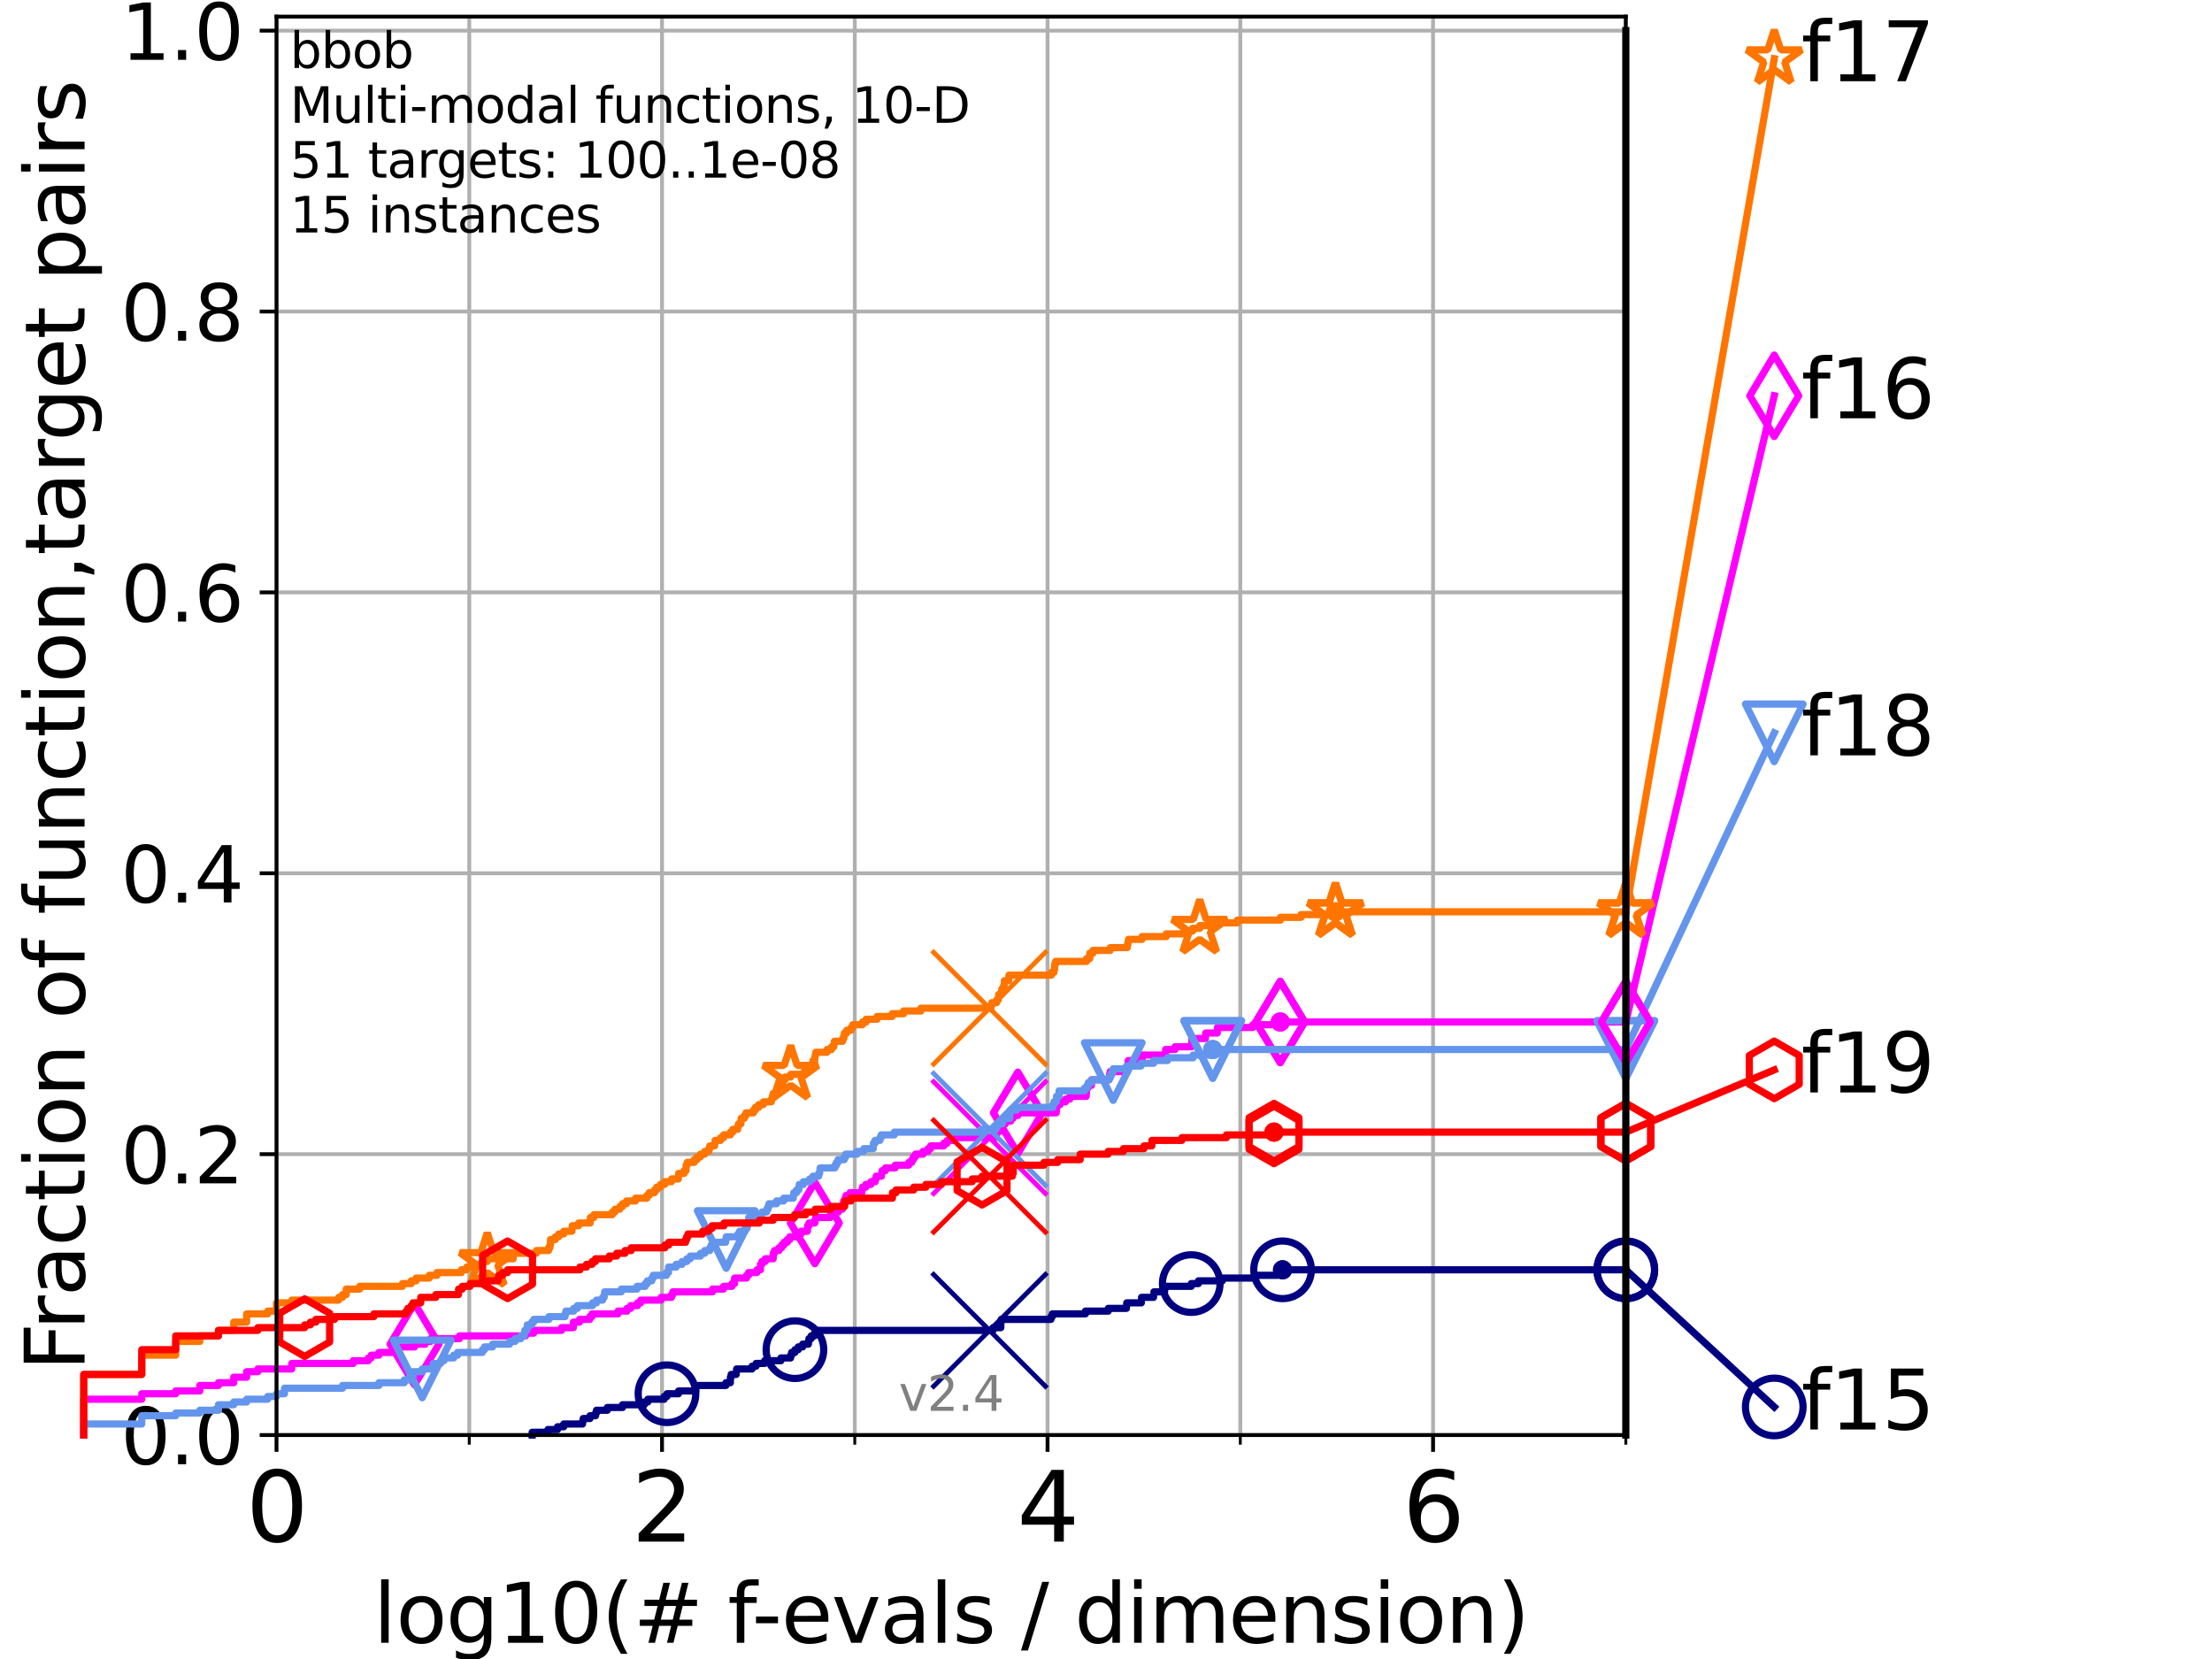 <?xml version="1.0" encoding="utf-8" standalone="no"?>
<!DOCTYPE svg PUBLIC "-//W3C//DTD SVG 1.1//EN"
  "http://www.w3.org/Graphics/SVG/1.1/DTD/svg11.dtd">
<svg height="345.6pt" version="1.1" viewBox="0 0 460.8 345.6" width="460.8pt" xmlns="http://www.w3.org/2000/svg" xmlns:xlink="http://www.w3.org/1999/xlink">
 <defs>
  <style type="text/css">*{stroke-linecap:butt;stroke-linejoin:round;}</style>
 </defs>
 <g id="figure_1">
  <g id="patch_1">
   <path d="M 0 345.6 
L 460.8 345.6 
L 460.8 0 
L 0 0 
z
" style="fill:#ffffff;"/>
  </g>
  <g id="axes_1">
   <g id="patch_2">
    <path d="M 57.6 298.944 
L 338.688 298.944 
L 338.688 3.456 
L 57.6 3.456 
z
" style="fill:#ffffff;"/>
   </g>
   <g id="matplotlib.axis_1">
    <g id="xtick_1">
     <g id="line2d_1">
      <path clip-path="url(#pa576379519)" d="M 57.6 298.944 
L 57.6 3.456 
" style="fill:none;stroke:#b0b0b0;stroke-linecap:square;stroke-width:0.8;"/>
     </g>
     <g id="line2d_2">
      <defs>
       <path d="M 0 0 
L 0 3.5 
" id="m3c29d5463f" style="stroke:#000000;stroke-width:0.8;"/>
      </defs>
      <g>
       <use style="stroke:#000000;stroke-width:0.8;" x="57.6" xlink:href="#m3c29d5463f" y="298.944"/>
      </g>
     </g>
     <g id="text_1">
      <!-- 0 -->
      <g transform="translate(51.237 321.141)scale(0.2 -0.2)">
       <defs>
        <path d="M 2034 4250 
Q 1547 4250 1301 3770 
Q 1056 3291 1056 2328 
Q 1056 1369 1301 889 
Q 1547 409 2034 409 
Q 2525 409 2770 889 
Q 3016 1369 3016 2328 
Q 3016 3291 2770 3770 
Q 2525 4250 2034 4250 
z
M 2034 4750 
Q 2819 4750 3233 4129 
Q 3647 3509 3647 2328 
Q 3647 1150 3233 529 
Q 2819 -91 2034 -91 
Q 1250 -91 836 529 
Q 422 1150 422 2328 
Q 422 3509 836 4129 
Q 1250 4750 2034 4750 
z
" id="DejaVuSans-30" transform="scale(0.016)"/>
       </defs>
       <use xlink:href="#DejaVuSans-30"/>
      </g>
     </g>
    </g>
    <g id="xtick_2">
     <g id="line2d_3">
      <path clip-path="url(#pa576379519)" d="M 137.911 298.944 
L 137.911 3.456 
" style="fill:none;stroke:#b0b0b0;stroke-linecap:square;stroke-width:0.8;"/>
     </g>
     <g id="line2d_4">
      <g>
       <use style="stroke:#000000;stroke-width:0.8;" x="137.911" xlink:href="#m3c29d5463f" y="298.944"/>
      </g>
     </g>
     <g id="text_2">
      <!-- 2 -->
      <g transform="translate(131.548 321.141)scale(0.2 -0.2)">
       <defs>
        <path d="M 1228 531 
L 3431 531 
L 3431 0 
L 469 0 
L 469 531 
Q 828 903 1448 1529 
Q 2069 2156 2228 2338 
Q 2531 2678 2651 2914 
Q 2772 3150 2772 3378 
Q 2772 3750 2511 3984 
Q 2250 4219 1831 4219 
Q 1534 4219 1204 4116 
Q 875 4013 500 3803 
L 500 4441 
Q 881 4594 1212 4672 
Q 1544 4750 1819 4750 
Q 2544 4750 2975 4387 
Q 3406 4025 3406 3419 
Q 3406 3131 3298 2873 
Q 3191 2616 2906 2266 
Q 2828 2175 2409 1742 
Q 1991 1309 1228 531 
z
" id="DejaVuSans-32" transform="scale(0.016)"/>
       </defs>
       <use xlink:href="#DejaVuSans-32"/>
      </g>
     </g>
    </g>
    <g id="xtick_3">
     <g id="line2d_5">
      <path clip-path="url(#pa576379519)" d="M 218.222 298.944 
L 218.222 3.456 
" style="fill:none;stroke:#b0b0b0;stroke-linecap:square;stroke-width:0.8;"/>
     </g>
     <g id="line2d_6">
      <g>
       <use style="stroke:#000000;stroke-width:0.8;" x="218.222" xlink:href="#m3c29d5463f" y="298.944"/>
      </g>
     </g>
     <g id="text_3">
      <!-- 4 -->
      <g transform="translate(211.859 321.141)scale(0.2 -0.2)">
       <defs>
        <path d="M 2419 4116 
L 825 1625 
L 2419 1625 
L 2419 4116 
z
M 2253 4666 
L 3047 4666 
L 3047 1625 
L 3713 1625 
L 3713 1100 
L 3047 1100 
L 3047 0 
L 2419 0 
L 2419 1100 
L 313 1100 
L 313 1709 
L 2253 4666 
z
" id="DejaVuSans-34" transform="scale(0.016)"/>
       </defs>
       <use xlink:href="#DejaVuSans-34"/>
      </g>
     </g>
    </g>
    <g id="xtick_4">
     <g id="line2d_7">
      <path clip-path="url(#pa576379519)" d="M 298.533 298.944 
L 298.533 3.456 
" style="fill:none;stroke:#b0b0b0;stroke-linecap:square;stroke-width:0.8;"/>
     </g>
     <g id="line2d_8">
      <g>
       <use style="stroke:#000000;stroke-width:0.8;" x="298.533" xlink:href="#m3c29d5463f" y="298.944"/>
      </g>
     </g>
     <g id="text_4">
      <!-- 6 -->
      <g transform="translate(292.17 321.141)scale(0.2 -0.2)">
       <defs>
        <path d="M 2113 2584 
Q 1688 2584 1439 2293 
Q 1191 2003 1191 1497 
Q 1191 994 1439 701 
Q 1688 409 2113 409 
Q 2538 409 2786 701 
Q 3034 994 3034 1497 
Q 3034 2003 2786 2293 
Q 2538 2584 2113 2584 
z
M 3366 4563 
L 3366 3988 
Q 3128 4100 2886 4159 
Q 2644 4219 2406 4219 
Q 1781 4219 1451 3797 
Q 1122 3375 1075 2522 
Q 1259 2794 1537 2939 
Q 1816 3084 2150 3084 
Q 2853 3084 3261 2657 
Q 3669 2231 3669 1497 
Q 3669 778 3244 343 
Q 2819 -91 2113 -91 
Q 1303 -91 875 529 
Q 447 1150 447 2328 
Q 447 3434 972 4092 
Q 1497 4750 2381 4750 
Q 2619 4750 2861 4703 
Q 3103 4656 3366 4563 
z
" id="DejaVuSans-36" transform="scale(0.016)"/>
       </defs>
       <use xlink:href="#DejaVuSans-36"/>
      </g>
     </g>
    </g>
    <g id="xtick_5">
     <g id="line2d_9">
      <path clip-path="url(#pa576379519)" d="M 97.755 298.944 
L 97.755 3.456 
" style="fill:none;stroke:#b0b0b0;stroke-linecap:square;stroke-width:0.8;"/>
     </g>
     <g id="line2d_10">
      <defs>
       <path d="M 0 0 
L 0 2 
" id="m5ada5cc90c" style="stroke:#000000;stroke-width:0.6;"/>
      </defs>
      <g>
       <use style="stroke:#000000;stroke-width:0.6;" x="97.755" xlink:href="#m5ada5cc90c" y="298.944"/>
      </g>
     </g>
    </g>
    <g id="xtick_6">
     <g id="line2d_11">
      <path clip-path="url(#pa576379519)" d="M 178.066 298.944 
L 178.066 3.456 
" style="fill:none;stroke:#b0b0b0;stroke-linecap:square;stroke-width:0.8;"/>
     </g>
     <g id="line2d_12">
      <g>
       <use style="stroke:#000000;stroke-width:0.6;" x="178.066" xlink:href="#m5ada5cc90c" y="298.944"/>
      </g>
     </g>
    </g>
    <g id="xtick_7">
     <g id="line2d_13">
      <path clip-path="url(#pa576379519)" d="M 258.377 298.944 
L 258.377 3.456 
" style="fill:none;stroke:#b0b0b0;stroke-linecap:square;stroke-width:0.8;"/>
     </g>
     <g id="line2d_14">
      <g>
       <use style="stroke:#000000;stroke-width:0.6;" x="258.377" xlink:href="#m5ada5cc90c" y="298.944"/>
      </g>
     </g>
    </g>
    <g id="xtick_8">
     <g id="line2d_15">
      <path clip-path="url(#pa576379519)" d="M 338.688 298.944 
L 338.688 3.456 
" style="fill:none;stroke:#b0b0b0;stroke-linecap:square;stroke-width:0.8;"/>
     </g>
     <g id="line2d_16">
      <g>
       <use style="stroke:#000000;stroke-width:0.6;" x="338.688" xlink:href="#m5ada5cc90c" y="298.944"/>
      </g>
     </g>
    </g>
    <g id="text_5">
     <!-- log10(# f-evals / dimension) -->
     <g transform="translate(77.764 342.218)scale(0.17 -0.17)">
      <defs>
       <path d="M 603 4863 
L 1178 4863 
L 1178 0 
L 603 0 
L 603 4863 
z
" id="DejaVuSans-6c" transform="scale(0.016)"/>
       <path d="M 1959 3097 
Q 1497 3097 1228 2736 
Q 959 2375 959 1747 
Q 959 1119 1226 758 
Q 1494 397 1959 397 
Q 2419 397 2687 759 
Q 2956 1122 2956 1747 
Q 2956 2369 2687 2733 
Q 2419 3097 1959 3097 
z
M 1959 3584 
Q 2709 3584 3137 3096 
Q 3566 2609 3566 1747 
Q 3566 888 3137 398 
Q 2709 -91 1959 -91 
Q 1206 -91 779 398 
Q 353 888 353 1747 
Q 353 2609 779 3096 
Q 1206 3584 1959 3584 
z
" id="DejaVuSans-6f" transform="scale(0.016)"/>
       <path d="M 2906 1791 
Q 2906 2416 2648 2759 
Q 2391 3103 1925 3103 
Q 1463 3103 1205 2759 
Q 947 2416 947 1791 
Q 947 1169 1205 825 
Q 1463 481 1925 481 
Q 2391 481 2648 825 
Q 2906 1169 2906 1791 
z
M 3481 434 
Q 3481 -459 3084 -895 
Q 2688 -1331 1869 -1331 
Q 1566 -1331 1297 -1286 
Q 1028 -1241 775 -1147 
L 775 -588 
Q 1028 -725 1275 -790 
Q 1522 -856 1778 -856 
Q 2344 -856 2625 -561 
Q 2906 -266 2906 331 
L 2906 616 
Q 2728 306 2450 153 
Q 2172 0 1784 0 
Q 1141 0 747 490 
Q 353 981 353 1791 
Q 353 2603 747 3093 
Q 1141 3584 1784 3584 
Q 2172 3584 2450 3431 
Q 2728 3278 2906 2969 
L 2906 3500 
L 3481 3500 
L 3481 434 
z
" id="DejaVuSans-67" transform="scale(0.016)"/>
       <path d="M 794 531 
L 1825 531 
L 1825 4091 
L 703 3866 
L 703 4441 
L 1819 4666 
L 2450 4666 
L 2450 531 
L 3481 531 
L 3481 0 
L 794 0 
L 794 531 
z
" id="DejaVuSans-31" transform="scale(0.016)"/>
       <path d="M 1984 4856 
Q 1566 4138 1362 3434 
Q 1159 2731 1159 2009 
Q 1159 1288 1364 580 
Q 1569 -128 1984 -844 
L 1484 -844 
Q 1016 -109 783 600 
Q 550 1309 550 2009 
Q 550 2706 781 3412 
Q 1013 4119 1484 4856 
L 1984 4856 
z
" id="DejaVuSans-28" transform="scale(0.016)"/>
       <path d="M 3272 2816 
L 2363 2816 
L 2100 1772 
L 3016 1772 
L 3272 2816 
z
M 2803 4594 
L 2478 3297 
L 3391 3297 
L 3719 4594 
L 4219 4594 
L 3897 3297 
L 4872 3297 
L 4872 2816 
L 3775 2816 
L 3519 1772 
L 4513 1772 
L 4513 1294 
L 3397 1294 
L 3072 0 
L 2572 0 
L 2894 1294 
L 1978 1294 
L 1656 0 
L 1153 0 
L 1478 1294 
L 494 1294 
L 494 1772 
L 1594 1772 
L 1856 2816 
L 850 2816 
L 850 3297 
L 1978 3297 
L 2297 4594 
L 2803 4594 
z
" id="DejaVuSans-23" transform="scale(0.016)"/>
       <path id="DejaVuSans-20" transform="scale(0.016)"/>
       <path d="M 2375 4863 
L 2375 4384 
L 1825 4384 
Q 1516 4384 1395 4259 
Q 1275 4134 1275 3809 
L 1275 3500 
L 2222 3500 
L 2222 3053 
L 1275 3053 
L 1275 0 
L 697 0 
L 697 3053 
L 147 3053 
L 147 3500 
L 697 3500 
L 697 3744 
Q 697 4328 969 4595 
Q 1241 4863 1831 4863 
L 2375 4863 
z
" id="DejaVuSans-66" transform="scale(0.016)"/>
       <path d="M 313 2009 
L 1997 2009 
L 1997 1497 
L 313 1497 
L 313 2009 
z
" id="DejaVuSans-2d" transform="scale(0.016)"/>
       <path d="M 3597 1894 
L 3597 1613 
L 953 1613 
Q 991 1019 1311 708 
Q 1631 397 2203 397 
Q 2534 397 2845 478 
Q 3156 559 3463 722 
L 3463 178 
Q 3153 47 2828 -22 
Q 2503 -91 2169 -91 
Q 1331 -91 842 396 
Q 353 884 353 1716 
Q 353 2575 817 3079 
Q 1281 3584 2069 3584 
Q 2775 3584 3186 3129 
Q 3597 2675 3597 1894 
z
M 3022 2063 
Q 3016 2534 2758 2815 
Q 2500 3097 2075 3097 
Q 1594 3097 1305 2825 
Q 1016 2553 972 2059 
L 3022 2063 
z
" id="DejaVuSans-65" transform="scale(0.016)"/>
       <path d="M 191 3500 
L 800 3500 
L 1894 563 
L 2988 3500 
L 3597 3500 
L 2284 0 
L 1503 0 
L 191 3500 
z
" id="DejaVuSans-76" transform="scale(0.016)"/>
       <path d="M 2194 1759 
Q 1497 1759 1228 1600 
Q 959 1441 959 1056 
Q 959 750 1161 570 
Q 1363 391 1709 391 
Q 2188 391 2477 730 
Q 2766 1069 2766 1631 
L 2766 1759 
L 2194 1759 
z
M 3341 1997 
L 3341 0 
L 2766 0 
L 2766 531 
Q 2569 213 2275 61 
Q 1981 -91 1556 -91 
Q 1019 -91 701 211 
Q 384 513 384 1019 
Q 384 1609 779 1909 
Q 1175 2209 1959 2209 
L 2766 2209 
L 2766 2266 
Q 2766 2663 2505 2880 
Q 2244 3097 1772 3097 
Q 1472 3097 1187 3025 
Q 903 2953 641 2809 
L 641 3341 
Q 956 3463 1253 3523 
Q 1550 3584 1831 3584 
Q 2591 3584 2966 3190 
Q 3341 2797 3341 1997 
z
" id="DejaVuSans-61" transform="scale(0.016)"/>
       <path d="M 2834 3397 
L 2834 2853 
Q 2591 2978 2328 3040 
Q 2066 3103 1784 3103 
Q 1356 3103 1142 2972 
Q 928 2841 928 2578 
Q 928 2378 1081 2264 
Q 1234 2150 1697 2047 
L 1894 2003 
Q 2506 1872 2764 1633 
Q 3022 1394 3022 966 
Q 3022 478 2636 193 
Q 2250 -91 1575 -91 
Q 1294 -91 989 -36 
Q 684 19 347 128 
L 347 722 
Q 666 556 975 473 
Q 1284 391 1588 391 
Q 1994 391 2212 530 
Q 2431 669 2431 922 
Q 2431 1156 2273 1281 
Q 2116 1406 1581 1522 
L 1381 1569 
Q 847 1681 609 1914 
Q 372 2147 372 2553 
Q 372 3047 722 3315 
Q 1072 3584 1716 3584 
Q 2034 3584 2315 3537 
Q 2597 3491 2834 3397 
z
" id="DejaVuSans-73" transform="scale(0.016)"/>
       <path d="M 1625 4666 
L 2156 4666 
L 531 -594 
L 0 -594 
L 1625 4666 
z
" id="DejaVuSans-2f" transform="scale(0.016)"/>
       <path d="M 2906 2969 
L 2906 4863 
L 3481 4863 
L 3481 0 
L 2906 0 
L 2906 525 
Q 2725 213 2448 61 
Q 2172 -91 1784 -91 
Q 1150 -91 751 415 
Q 353 922 353 1747 
Q 353 2572 751 3078 
Q 1150 3584 1784 3584 
Q 2172 3584 2448 3432 
Q 2725 3281 2906 2969 
z
M 947 1747 
Q 947 1113 1208 752 
Q 1469 391 1925 391 
Q 2381 391 2643 752 
Q 2906 1113 2906 1747 
Q 2906 2381 2643 2742 
Q 2381 3103 1925 3103 
Q 1469 3103 1208 2742 
Q 947 2381 947 1747 
z
" id="DejaVuSans-64" transform="scale(0.016)"/>
       <path d="M 603 3500 
L 1178 3500 
L 1178 0 
L 603 0 
L 603 3500 
z
M 603 4863 
L 1178 4863 
L 1178 4134 
L 603 4134 
L 603 4863 
z
" id="DejaVuSans-69" transform="scale(0.016)"/>
       <path d="M 3328 2828 
Q 3544 3216 3844 3400 
Q 4144 3584 4550 3584 
Q 5097 3584 5394 3201 
Q 5691 2819 5691 2113 
L 5691 0 
L 5113 0 
L 5113 2094 
Q 5113 2597 4934 2840 
Q 4756 3084 4391 3084 
Q 3944 3084 3684 2787 
Q 3425 2491 3425 1978 
L 3425 0 
L 2847 0 
L 2847 2094 
Q 2847 2600 2669 2842 
Q 2491 3084 2119 3084 
Q 1678 3084 1418 2786 
Q 1159 2488 1159 1978 
L 1159 0 
L 581 0 
L 581 3500 
L 1159 3500 
L 1159 2956 
Q 1356 3278 1631 3431 
Q 1906 3584 2284 3584 
Q 2666 3584 2933 3390 
Q 3200 3197 3328 2828 
z
" id="DejaVuSans-6d" transform="scale(0.016)"/>
       <path d="M 3513 2113 
L 3513 0 
L 2938 0 
L 2938 2094 
Q 2938 2591 2744 2837 
Q 2550 3084 2163 3084 
Q 1697 3084 1428 2787 
Q 1159 2491 1159 1978 
L 1159 0 
L 581 0 
L 581 3500 
L 1159 3500 
L 1159 2956 
Q 1366 3272 1645 3428 
Q 1925 3584 2291 3584 
Q 2894 3584 3203 3211 
Q 3513 2838 3513 2113 
z
" id="DejaVuSans-6e" transform="scale(0.016)"/>
       <path d="M 513 4856 
L 1013 4856 
Q 1481 4119 1714 3412 
Q 1947 2706 1947 2009 
Q 1947 1309 1714 600 
Q 1481 -109 1013 -844 
L 513 -844 
Q 928 -128 1133 580 
Q 1338 1288 1338 2009 
Q 1338 2731 1133 3434 
Q 928 4138 513 4856 
z
" id="DejaVuSans-29" transform="scale(0.016)"/>
      </defs>
      <use xlink:href="#DejaVuSans-6c"/>
      <use x="27.783" xlink:href="#DejaVuSans-6f"/>
      <use x="88.965" xlink:href="#DejaVuSans-67"/>
      <use x="152.441" xlink:href="#DejaVuSans-31"/>
      <use x="216.064" xlink:href="#DejaVuSans-30"/>
      <use x="279.688" xlink:href="#DejaVuSans-28"/>
      <use x="318.701" xlink:href="#DejaVuSans-23"/>
      <use x="402.49" xlink:href="#DejaVuSans-20"/>
      <use x="434.277" xlink:href="#DejaVuSans-66"/>
      <use x="463.982" xlink:href="#DejaVuSans-2d"/>
      <use x="500.066" xlink:href="#DejaVuSans-65"/>
      <use x="561.59" xlink:href="#DejaVuSans-76"/>
      <use x="620.77" xlink:href="#DejaVuSans-61"/>
      <use x="682.049" xlink:href="#DejaVuSans-6c"/>
      <use x="709.832" xlink:href="#DejaVuSans-73"/>
      <use x="761.932" xlink:href="#DejaVuSans-20"/>
      <use x="793.719" xlink:href="#DejaVuSans-2f"/>
      <use x="827.41" xlink:href="#DejaVuSans-20"/>
      <use x="859.197" xlink:href="#DejaVuSans-64"/>
      <use x="922.674" xlink:href="#DejaVuSans-69"/>
      <use x="950.457" xlink:href="#DejaVuSans-6d"/>
      <use x="1047.869" xlink:href="#DejaVuSans-65"/>
      <use x="1109.393" xlink:href="#DejaVuSans-6e"/>
      <use x="1172.771" xlink:href="#DejaVuSans-73"/>
      <use x="1224.871" xlink:href="#DejaVuSans-69"/>
      <use x="1252.654" xlink:href="#DejaVuSans-6f"/>
      <use x="1313.836" xlink:href="#DejaVuSans-6e"/>
      <use x="1377.215" xlink:href="#DejaVuSans-29"/>
     </g>
    </g>
   </g>
   <g id="matplotlib.axis_2">
    <g id="ytick_1">
     <g id="line2d_17">
      <path clip-path="url(#pa576379519)" d="M 57.6 298.944 
L 338.688 298.944 
" style="fill:none;stroke:#b0b0b0;stroke-linecap:square;stroke-width:0.8;"/>
     </g>
     <g id="line2d_18">
      <defs>
       <path d="M 0 0 
L -3.5 0 
" id="m9bcbb81d29" style="stroke:#000000;stroke-width:0.8;"/>
      </defs>
      <g>
       <use style="stroke:#000000;stroke-width:0.8;" x="57.6" xlink:href="#m9bcbb81d29" y="298.944"/>
      </g>
     </g>
     <g id="text_6">
      <!-- 0.0 -->
      <g transform="translate(25.155 305.023)scale(0.16 -0.16)">
       <defs>
        <path d="M 684 794 
L 1344 794 
L 1344 0 
L 684 0 
L 684 794 
z
" id="DejaVuSans-2e" transform="scale(0.016)"/>
       </defs>
       <use xlink:href="#DejaVuSans-30"/>
       <use x="63.623" xlink:href="#DejaVuSans-2e"/>
       <use x="95.41" xlink:href="#DejaVuSans-30"/>
      </g>
     </g>
    </g>
    <g id="ytick_2">
     <g id="line2d_19">
      <path clip-path="url(#pa576379519)" d="M 57.6 240.432 
L 338.688 240.432 
" style="fill:none;stroke:#b0b0b0;stroke-linecap:square;stroke-width:0.8;"/>
     </g>
     <g id="line2d_20">
      <g>
       <use style="stroke:#000000;stroke-width:0.8;" x="57.6" xlink:href="#m9bcbb81d29" y="240.432"/>
      </g>
     </g>
     <g id="text_7">
      <!-- 0.2 -->
      <g transform="translate(25.155 246.51)scale(0.16 -0.16)">
       <use xlink:href="#DejaVuSans-30"/>
       <use x="63.623" xlink:href="#DejaVuSans-2e"/>
       <use x="95.41" xlink:href="#DejaVuSans-32"/>
      </g>
     </g>
    </g>
    <g id="ytick_3">
     <g id="line2d_21">
      <path clip-path="url(#pa576379519)" d="M 57.6 181.919 
L 338.688 181.919 
" style="fill:none;stroke:#b0b0b0;stroke-linecap:square;stroke-width:0.8;"/>
     </g>
     <g id="line2d_22">
      <g>
       <use style="stroke:#000000;stroke-width:0.8;" x="57.6" xlink:href="#m9bcbb81d29" y="181.919"/>
      </g>
     </g>
     <g id="text_8">
      <!-- 0.4 -->
      <g transform="translate(25.155 187.998)scale(0.16 -0.16)">
       <use xlink:href="#DejaVuSans-30"/>
       <use x="63.623" xlink:href="#DejaVuSans-2e"/>
       <use x="95.41" xlink:href="#DejaVuSans-34"/>
      </g>
     </g>
    </g>
    <g id="ytick_4">
     <g id="line2d_23">
      <path clip-path="url(#pa576379519)" d="M 57.6 123.407 
L 338.688 123.407 
" style="fill:none;stroke:#b0b0b0;stroke-linecap:square;stroke-width:0.8;"/>
     </g>
     <g id="line2d_24">
      <g>
       <use style="stroke:#000000;stroke-width:0.8;" x="57.6" xlink:href="#m9bcbb81d29" y="123.407"/>
      </g>
     </g>
     <g id="text_9">
      <!-- 0.6 -->
      <g transform="translate(25.155 129.485)scale(0.16 -0.16)">
       <use xlink:href="#DejaVuSans-30"/>
       <use x="63.623" xlink:href="#DejaVuSans-2e"/>
       <use x="95.41" xlink:href="#DejaVuSans-36"/>
      </g>
     </g>
    </g>
    <g id="ytick_5">
     <g id="line2d_25">
      <path clip-path="url(#pa576379519)" d="M 57.6 64.894 
L 338.688 64.894 
" style="fill:none;stroke:#b0b0b0;stroke-linecap:square;stroke-width:0.8;"/>
     </g>
     <g id="line2d_26">
      <g>
       <use style="stroke:#000000;stroke-width:0.8;" x="57.6" xlink:href="#m9bcbb81d29" y="64.894"/>
      </g>
     </g>
     <g id="text_10">
      <!-- 0.8 -->
      <g transform="translate(25.155 70.973)scale(0.16 -0.16)">
       <defs>
        <path d="M 2034 2216 
Q 1584 2216 1326 1975 
Q 1069 1734 1069 1313 
Q 1069 891 1326 650 
Q 1584 409 2034 409 
Q 2484 409 2743 651 
Q 3003 894 3003 1313 
Q 3003 1734 2745 1975 
Q 2488 2216 2034 2216 
z
M 1403 2484 
Q 997 2584 770 2862 
Q 544 3141 544 3541 
Q 544 4100 942 4425 
Q 1341 4750 2034 4750 
Q 2731 4750 3128 4425 
Q 3525 4100 3525 3541 
Q 3525 3141 3298 2862 
Q 3072 2584 2669 2484 
Q 3125 2378 3379 2068 
Q 3634 1759 3634 1313 
Q 3634 634 3220 271 
Q 2806 -91 2034 -91 
Q 1263 -91 848 271 
Q 434 634 434 1313 
Q 434 1759 690 2068 
Q 947 2378 1403 2484 
z
M 1172 3481 
Q 1172 3119 1398 2916 
Q 1625 2713 2034 2713 
Q 2441 2713 2670 2916 
Q 2900 3119 2900 3481 
Q 2900 3844 2670 4047 
Q 2441 4250 2034 4250 
Q 1625 4250 1398 4047 
Q 1172 3844 1172 3481 
z
" id="DejaVuSans-38" transform="scale(0.016)"/>
       </defs>
       <use xlink:href="#DejaVuSans-30"/>
       <use x="63.623" xlink:href="#DejaVuSans-2e"/>
       <use x="95.41" xlink:href="#DejaVuSans-38"/>
      </g>
     </g>
    </g>
    <g id="ytick_6">
     <g id="line2d_27">
      <path clip-path="url(#pa576379519)" d="M 57.6 6.382 
L 338.688 6.382 
" style="fill:none;stroke:#b0b0b0;stroke-linecap:square;stroke-width:0.8;"/>
     </g>
     <g id="line2d_28">
      <g>
       <use style="stroke:#000000;stroke-width:0.8;" x="57.6" xlink:href="#m9bcbb81d29" y="6.382"/>
      </g>
     </g>
     <g id="text_11">
      <!-- 1.0 -->
      <g transform="translate(25.155 12.46)scale(0.16 -0.16)">
       <use xlink:href="#DejaVuSans-31"/>
       <use x="63.623" xlink:href="#DejaVuSans-2e"/>
       <use x="95.41" xlink:href="#DejaVuSans-30"/>
      </g>
     </g>
    </g>
    <g id="text_12">
     <!-- Fraction of function,target pairs -->
     <g transform="translate(17.62 285.585)rotate(-90)scale(0.17 -0.17)">
      <defs>
       <path d="M 628 4666 
L 3309 4666 
L 3309 4134 
L 1259 4134 
L 1259 2759 
L 3109 2759 
L 3109 2228 
L 1259 2228 
L 1259 0 
L 628 0 
L 628 4666 
z
" id="DejaVuSans-46" transform="scale(0.016)"/>
       <path d="M 2631 2963 
Q 2534 3019 2420 3045 
Q 2306 3072 2169 3072 
Q 1681 3072 1420 2755 
Q 1159 2438 1159 1844 
L 1159 0 
L 581 0 
L 581 3500 
L 1159 3500 
L 1159 2956 
Q 1341 3275 1631 3429 
Q 1922 3584 2338 3584 
Q 2397 3584 2469 3576 
Q 2541 3569 2628 3553 
L 2631 2963 
z
" id="DejaVuSans-72" transform="scale(0.016)"/>
       <path d="M 3122 3366 
L 3122 2828 
Q 2878 2963 2633 3030 
Q 2388 3097 2138 3097 
Q 1578 3097 1268 2742 
Q 959 2388 959 1747 
Q 959 1106 1268 751 
Q 1578 397 2138 397 
Q 2388 397 2633 464 
Q 2878 531 3122 666 
L 3122 134 
Q 2881 22 2623 -34 
Q 2366 -91 2075 -91 
Q 1284 -91 818 406 
Q 353 903 353 1747 
Q 353 2603 823 3093 
Q 1294 3584 2113 3584 
Q 2378 3584 2631 3529 
Q 2884 3475 3122 3366 
z
" id="DejaVuSans-63" transform="scale(0.016)"/>
       <path d="M 1172 4494 
L 1172 3500 
L 2356 3500 
L 2356 3053 
L 1172 3053 
L 1172 1153 
Q 1172 725 1289 603 
Q 1406 481 1766 481 
L 2356 481 
L 2356 0 
L 1766 0 
Q 1100 0 847 248 
Q 594 497 594 1153 
L 594 3053 
L 172 3053 
L 172 3500 
L 594 3500 
L 594 4494 
L 1172 4494 
z
" id="DejaVuSans-74" transform="scale(0.016)"/>
       <path d="M 544 1381 
L 544 3500 
L 1119 3500 
L 1119 1403 
Q 1119 906 1312 657 
Q 1506 409 1894 409 
Q 2359 409 2629 706 
Q 2900 1003 2900 1516 
L 2900 3500 
L 3475 3500 
L 3475 0 
L 2900 0 
L 2900 538 
Q 2691 219 2414 64 
Q 2138 -91 1772 -91 
Q 1169 -91 856 284 
Q 544 659 544 1381 
z
M 1991 3584 
L 1991 3584 
z
" id="DejaVuSans-75" transform="scale(0.016)"/>
       <path d="M 750 794 
L 1409 794 
L 1409 256 
L 897 -744 
L 494 -744 
L 750 256 
L 750 794 
z
" id="DejaVuSans-2c" transform="scale(0.016)"/>
       <path d="M 1159 525 
L 1159 -1331 
L 581 -1331 
L 581 3500 
L 1159 3500 
L 1159 2969 
Q 1341 3281 1617 3432 
Q 1894 3584 2278 3584 
Q 2916 3584 3314 3078 
Q 3713 2572 3713 1747 
Q 3713 922 3314 415 
Q 2916 -91 2278 -91 
Q 1894 -91 1617 61 
Q 1341 213 1159 525 
z
M 3116 1747 
Q 3116 2381 2855 2742 
Q 2594 3103 2138 3103 
Q 1681 3103 1420 2742 
Q 1159 2381 1159 1747 
Q 1159 1113 1420 752 
Q 1681 391 2138 391 
Q 2594 391 2855 752 
Q 3116 1113 3116 1747 
z
" id="DejaVuSans-70" transform="scale(0.016)"/>
      </defs>
      <use xlink:href="#DejaVuSans-46"/>
      <use x="50.27" xlink:href="#DejaVuSans-72"/>
      <use x="91.383" xlink:href="#DejaVuSans-61"/>
      <use x="152.662" xlink:href="#DejaVuSans-63"/>
      <use x="207.643" xlink:href="#DejaVuSans-74"/>
      <use x="246.852" xlink:href="#DejaVuSans-69"/>
      <use x="274.635" xlink:href="#DejaVuSans-6f"/>
      <use x="335.816" xlink:href="#DejaVuSans-6e"/>
      <use x="399.195" xlink:href="#DejaVuSans-20"/>
      <use x="430.982" xlink:href="#DejaVuSans-6f"/>
      <use x="492.164" xlink:href="#DejaVuSans-66"/>
      <use x="527.369" xlink:href="#DejaVuSans-20"/>
      <use x="559.156" xlink:href="#DejaVuSans-66"/>
      <use x="594.361" xlink:href="#DejaVuSans-75"/>
      <use x="657.74" xlink:href="#DejaVuSans-6e"/>
      <use x="721.119" xlink:href="#DejaVuSans-63"/>
      <use x="776.1" xlink:href="#DejaVuSans-74"/>
      <use x="815.309" xlink:href="#DejaVuSans-69"/>
      <use x="843.092" xlink:href="#DejaVuSans-6f"/>
      <use x="904.273" xlink:href="#DejaVuSans-6e"/>
      <use x="967.652" xlink:href="#DejaVuSans-2c"/>
      <use x="999.439" xlink:href="#DejaVuSans-74"/>
      <use x="1038.648" xlink:href="#DejaVuSans-61"/>
      <use x="1099.928" xlink:href="#DejaVuSans-72"/>
      <use x="1139.291" xlink:href="#DejaVuSans-67"/>
      <use x="1202.768" xlink:href="#DejaVuSans-65"/>
      <use x="1264.291" xlink:href="#DejaVuSans-74"/>
      <use x="1303.5" xlink:href="#DejaVuSans-20"/>
      <use x="1335.287" xlink:href="#DejaVuSans-70"/>
      <use x="1398.764" xlink:href="#DejaVuSans-61"/>
      <use x="1460.043" xlink:href="#DejaVuSans-69"/>
      <use x="1487.826" xlink:href="#DejaVuSans-72"/>
      <use x="1528.939" xlink:href="#DejaVuSans-73"/>
     </g>
    </g>
   </g>
   <g id="line2d_29">
    <defs>
     <path d="M 0 1.5 
C 0.398 1.5 0.779 1.342 1.061 1.061 
C 1.342 0.779 1.5 0.398 1.5 0 
C 1.5 -0.398 1.342 -0.779 1.061 -1.061 
C 0.779 -1.342 0.398 -1.5 0 -1.5 
C -0.398 -1.5 -0.779 -1.342 -1.061 -1.061 
C -1.342 -0.779 -1.5 -0.398 -1.5 0 
C -1.5 0.398 -1.342 0.779 -1.061 1.061 
C -0.779 1.342 -0.398 1.5 0 1.5 
z
" id="mbe0bec3c2e" style="stroke:#000080;"/>
    </defs>
    <g>
     <use style="fill:#000080;stroke:#000080;" x="267.179" xlink:href="#mbe0bec3c2e" y="264.525"/>
     <use style="fill:#000080;stroke:#000080;" x="267.179" xlink:href="#mbe0bec3c2e" y="264.525"/>
    </g>
   </g>
   <g id="line2d_30">
    <path d="M 110.86 298.944 
L 110.86 298.37 
L 114.148 298.37 
L 114.148 297.797 
L 116.142 297.797 
L 116.142 297.223 
L 117.43 297.223 
L 117.43 296.649 
L 121.355 296.649 
L 121.355 296.076 
L 121.49 296.076 
L 121.49 295.502 
L 122.906 295.502 
L 122.906 294.928 
L 124.063 294.928 
L 124.063 294.355 
L 124.255 294.355 
L 124.255 293.781 
L 126.507 293.781 
L 126.507 293.207 
L 129.686 293.207 
L 129.686 292.634 
L 134.214 292.634 
L 134.214 292.06 
L 134.953 292.06 
L 134.953 291.487 
L 138.358 291.487 
L 138.358 290.913 
L 138.943 290.913 
L 138.943 290.339 
L 141.35 290.339 
L 141.35 289.766 
L 144.959 289.766 
L 144.959 289.192 
L 145.017 289.192 
L 145.017 288.618 
L 151.228 288.618 
L 151.228 288.045 
L 152.153 288.045 
L 152.153 286.897 
L 152.307 286.897 
L 152.307 286.324 
L 153.359 286.324 
L 153.359 285.75 
L 153.452 285.75 
L 153.452 285.176 
L 156.67 285.176 
L 156.67 284.603 
L 157.5 284.603 
L 157.5 284.029 
L 159.288 284.029 
L 159.288 283.455 
L 162.683 283.455 
L 162.683 282.882 
L 164.701 282.882 
L 164.701 282.308 
L 164.907 282.308 
L 164.907 281.734 
L 165.601 281.734 
L 165.601 281.161 
L 166.286 281.161 
L 166.286 280.587 
L 167.201 280.587 
L 167.201 280.013 
L 168.404 280.013 
L 168.404 279.44 
L 168.512 279.44 
L 168.512 278.866 
L 168.98 278.866 
L 168.98 278.293 
L 169.676 278.293 
L 169.676 277.719 
L 170.546 277.719 
L 170.546 277.145 
L 206.867 277.145 
L 206.867 276.572 
L 208.492 276.572 
L 208.492 275.424 
L 208.566 275.424 
L 208.566 274.851 
L 218.929 274.851 
L 218.929 274.277 
L 219.228 274.277 
L 219.228 273.703 
L 226.115 273.703 
L 226.115 273.13 
L 230.871 273.13 
L 230.871 272.556 
L 234.652 272.556 
L 234.652 271.982 
L 234.715 271.982 
L 234.715 271.409 
L 237.757 271.409 
L 237.757 270.835 
L 237.81 270.835 
L 237.81 270.261 
L 240.299 270.261 
L 240.299 269.688 
L 240.392 269.688 
L 240.392 269.114 
L 242.599 269.114 
L 242.599 268.54 
L 242.681 268.54 
L 242.681 267.967 
L 248.158 267.967 
L 248.158 267.393 
L 249.658 267.393 
L 249.658 266.82 
L 254.628 266.82 
L 254.628 266.246 
L 261.624 266.246 
L 261.624 265.672 
L 266.093 265.672 
L 266.093 265.099 
L 267.179 265.099 
L 267.179 264.525 
L 338.688 264.525 
" style="fill:none;stroke:#000080;stroke-linecap:square;stroke-width:1.5;"/>
   </g>
   <g id="line2d_31">
    <defs>
     <path d="M 0 6 
C 1.591 6 3.117 5.368 4.243 4.243 
C 5.368 3.117 6 1.591 6 0 
C 6 -1.591 5.368 -3.117 4.243 -4.243 
C 3.117 -5.368 1.591 -6 0 -6 
C -1.591 -6 -3.117 -5.368 -4.243 -4.243 
C -5.368 -3.117 -6 -1.591 -6 0 
C -6 1.591 -5.368 3.117 -4.243 4.243 
C -3.117 5.368 -1.591 6 0 6 
z
" id="m498e7f9f28" style="stroke:#000080;stroke-width:1.5;"/>
    </defs>
    <g>
     <use style="fill-opacity:0;stroke:#000080;stroke-width:1.5;" x="138.943" xlink:href="#m498e7f9f28" y="290.339"/>
     <use style="fill-opacity:0;stroke:#000080;stroke-width:1.5;" x="165.601" xlink:href="#m498e7f9f28" y="281.161"/>
     <use style="fill-opacity:0;stroke:#000080;stroke-width:1.5;" x="248.158" xlink:href="#m498e7f9f28" y="267.393"/>
     <use style="fill-opacity:0;stroke:#000080;stroke-width:1.5;" x="267.179" xlink:href="#m498e7f9f28" y="264.525"/>
     <use style="fill-opacity:0;stroke:#000080;stroke-width:1.5;" x="338.688" xlink:href="#m498e7f9f28" y="264.525"/>
    </g>
   </g>
   <g id="line2d_32">
    <path style="fill:none;stroke:#000080;stroke-linecap:square;stroke-width:1.5;"/>
    <g/>
   </g>
   <g id="line2d_33">
    <path clip-path="url(#pa576379519)" d="M 206.134 277.145 
" style="fill:none;stroke:#000080;stroke-linecap:square;stroke-width:1.5;"/>
    <defs>
     <path d="M -12 12 
L 12 -12 
M -12 -12 
L 12 12 
" id="m3bbea570ac" style="stroke:#000080;"/>
    </defs>
    <g clip-path="url(#pa576379519)">
     <use style="fill:#000080;stroke:#000080;" x="206.134" xlink:href="#m3bbea570ac" y="277.145"/>
    </g>
   </g>
   <g id="line2d_34">
    <defs>
     <path d="M 0 1.5 
C 0.398 1.5 0.779 1.342 1.061 1.061 
C 1.342 0.779 1.5 0.398 1.5 0 
C 1.5 -0.398 1.342 -0.779 1.061 -1.061 
C 0.779 -1.342 0.398 -1.5 0 -1.5 
C -0.398 -1.5 -0.779 -1.342 -1.061 -1.061 
C -1.342 -0.779 -1.5 -0.398 -1.5 0 
C -1.5 0.398 -1.342 0.779 -1.061 1.061 
C -0.779 1.342 -0.398 1.5 0 1.5 
z
" id="md0e992d859" style="stroke:#ff00ff;"/>
    </defs>
    <g>
     <use style="fill:#ff00ff;stroke:#ff00ff;" x="266.698" xlink:href="#md0e992d859" y="212.896"/>
     <use style="fill:#ff00ff;stroke:#ff00ff;" x="266.698" xlink:href="#md0e992d859" y="212.896"/>
    </g>
   </g>
   <g id="line2d_35">
    <path d="M 17.445 298.944 
L 17.445 291.487 
L 29.533 291.487 
L 29.533 290.339 
L 36.604 290.339 
L 36.604 289.766 
L 41.621 289.766 
L 41.621 288.618 
L 45.512 288.618 
L 45.512 288.045 
L 48.692 288.045 
L 48.692 286.897 
L 51.38 286.897 
L 51.38 285.75 
L 53.709 285.75 
L 53.709 285.176 
L 60.78 285.176 
L 60.78 284.029 
L 73.579 284.029 
L 73.579 283.455 
L 76.759 283.455 
L 76.759 282.882 
L 77.331 282.882 
L 77.331 282.308 
L 78.942 282.308 
L 78.942 281.734 
L 81.776 281.734 
L 81.776 281.161 
L 83.037 281.161 
L 83.037 280.587 
L 86.351 280.587 
L 86.351 280.013 
L 88.554 280.013 
L 88.554 279.44 
L 89.698 279.44 
L 89.698 278.866 
L 95.723 278.866 
L 95.723 278.293 
L 109.491 278.293 
L 109.491 277.719 
L 111.186 277.719 
L 111.186 277.145 
L 116.972 277.145 
L 116.972 276.572 
L 119.453 276.572 
L 119.453 275.424 
L 120.713 275.424 
L 120.713 274.851 
L 122.865 274.851 
L 122.865 274.277 
L 123.314 274.277 
L 123.314 273.703 
L 128.739 273.703 
L 128.739 273.13 
L 130.612 273.13 
L 130.612 272.556 
L 131.389 272.556 
L 131.389 271.982 
L 132.824 271.982 
L 132.824 271.409 
L 133.466 271.409 
L 133.466 270.835 
L 137.718 270.835 
L 137.718 270.261 
L 139.887 270.261 
L 139.887 269.688 
L 140.165 269.688 
L 140.165 269.114 
L 148.431 269.114 
L 148.431 268.54 
L 150.708 268.54 
L 150.708 267.967 
L 152.489 267.967 
L 152.489 267.393 
L 153.018 267.393 
L 153.018 266.246 
L 155.527 266.246 
L 155.527 265.672 
L 155.941 265.672 
L 155.941 265.099 
L 157.664 265.099 
L 157.664 264.525 
L 158.423 264.525 
L 158.423 263.378 
L 158.706 263.378 
L 158.706 262.804 
L 159.406 262.804 
L 159.406 262.23 
L 161.068 262.23 
L 161.068 261.083 
L 161.339 261.083 
L 161.339 260.509 
L 162.282 260.509 
L 162.282 259.936 
L 162.829 259.936 
L 162.829 259.362 
L 163.312 259.362 
L 163.312 258.788 
L 164.009 258.788 
L 164.009 258.215 
L 164.532 258.215 
L 164.532 257.641 
L 166.069 257.641 
L 166.069 257.067 
L 166.876 257.067 
L 166.876 256.494 
L 168.205 256.494 
L 168.23 255.346 
L 168.524 255.346 
L 168.524 254.773 
L 169.747 254.773 
L 169.747 254.199 
L 169.906 254.199 
L 169.906 253.626 
L 172.986 253.626 
L 172.986 253.052 
L 173.477 253.052 
L 173.477 252.478 
L 174.673 252.478 
L 174.673 251.905 
L 175.483 251.905 
L 175.483 251.331 
L 175.628 251.331 
L 175.628 250.757 
L 175.748 250.757 
L 175.748 250.184 
L 176.046 250.184 
L 176.046 249.61 
L 176.242 249.61 
L 176.242 249.036 
L 177.076 249.036 
L 177.076 248.463 
L 179.529 248.463 
L 179.529 247.889 
L 179.657 247.889 
L 179.657 247.315 
L 180.354 247.315 
L 180.354 246.742 
L 181.429 246.742 
L 181.429 246.168 
L 182.324 246.168 
L 182.324 245.594 
L 182.512 245.594 
L 182.512 245.021 
L 183.629 245.021 
L 183.739 243.873 
L 184.439 243.873 
L 184.439 243.3 
L 186.487 243.3 
L 186.487 242.726 
L 189.306 242.726 
L 189.306 242.152 
L 189.934 242.152 
L 189.934 241.579 
L 190.268 241.579 
L 190.268 241.005 
L 190.696 241.005 
L 190.696 240.432 
L 192.275 240.432 
L 192.275 239.858 
L 193.334 239.858 
L 193.334 239.284 
L 193.864 239.284 
L 193.864 238.711 
L 196.627 238.711 
L 196.627 238.137 
L 197.323 238.137 
L 197.323 237.563 
L 198.691 237.563 
L 198.691 236.99 
L 207.402 236.99 
L 207.402 236.416 
L 207.532 236.416 
L 207.532 235.842 
L 208.043 235.842 
L 208.043 235.269 
L 208.853 235.269 
L 208.93 234.121 
L 209.448 234.121 
L 209.448 233.548 
L 210.55 233.548 
L 210.55 232.974 
L 211.03 232.974 
L 211.03 232.4 
L 212.034 232.4 
L 212.034 231.827 
L 220.035 231.827 
L 220.105 230.679 
L 220.218 230.679 
L 220.218 230.106 
L 220.841 230.106 
L 220.841 229.532 
L 221.973 229.532 
L 221.973 228.958 
L 222.874 228.958 
L 222.874 228.385 
L 226.275 228.385 
L 226.377 226.664 
L 226.649 226.664 
L 226.649 226.09 
L 227.378 226.09 
L 227.378 224.943 
L 231.052 224.943 
L 231.129 223.796 
L 231.277 223.796 
L 231.277 223.222 
L 234.86 223.222 
L 234.86 222.075 
L 234.979 222.075 
L 235.027 220.927 
L 237.931 220.927 
L 237.931 219.78 
L 242.812 219.78 
L 242.812 218.633 
L 244.785 218.633 
L 244.785 218.059 
L 248.225 218.059 
L 248.309 216.338 
L 251.121 216.338 
L 251.168 215.191 
L 253.582 215.191 
L 253.623 214.044 
L 260.987 214.044 
L 260.987 213.47 
L 266.698 213.47 
L 266.698 212.896 
L 338.688 212.896 
L 338.688 212.896 
" style="fill:none;stroke:#ff00ff;stroke-linecap:square;stroke-width:1.5;"/>
   </g>
   <g id="line2d_36">
    <defs>
     <path d="M 0 8.485 
L 5.091 0 
L 0 -8.485 
L -5.091 0 
z
" id="m63c5da2432" style="stroke:#ff00ff;stroke-linejoin:miter;stroke-width:1.5;"/>
    </defs>
    <g>
     <use style="fill-opacity:0;stroke:#ff00ff;stroke-linejoin:miter;stroke-width:1.5;" x="86.351" xlink:href="#m63c5da2432" y="280.013"/>
     <use style="fill-opacity:0;stroke:#ff00ff;stroke-linejoin:miter;stroke-width:1.5;" x="169.747" xlink:href="#m63c5da2432" y="254.773"/>
     <use style="fill-opacity:0;stroke:#ff00ff;stroke-linejoin:miter;stroke-width:1.5;" x="212.034" xlink:href="#m63c5da2432" y="231.827"/>
     <use style="fill-opacity:0;stroke:#ff00ff;stroke-linejoin:miter;stroke-width:1.5;" x="266.698" xlink:href="#m63c5da2432" y="212.896"/>
     <use style="fill-opacity:0;stroke:#ff00ff;stroke-linejoin:miter;stroke-width:1.5;" x="266.698" xlink:href="#m63c5da2432" y="212.896"/>
     <use style="fill-opacity:0;stroke:#ff00ff;stroke-linejoin:miter;stroke-width:1.5;" x="338.688" xlink:href="#m63c5da2432" y="212.896"/>
    </g>
   </g>
   <g id="line2d_37">
    <path style="fill:none;stroke:#ff00ff;stroke-linecap:square;stroke-width:1.5;"/>
    <g/>
   </g>
   <g id="line2d_38">
    <path clip-path="url(#pa576379519)" d="M 206.134 236.99 
" style="fill:none;stroke:#ff00ff;stroke-linecap:square;stroke-width:1.5;"/>
    <defs>
     <path d="M -12 12 
L 12 -12 
M -12 -12 
L 12 12 
" id="mcf0d31f52e" style="stroke:#ff00ff;"/>
    </defs>
    <g clip-path="url(#pa576379519)">
     <use style="fill:#ff00ff;stroke:#ff00ff;" x="206.134" xlink:href="#mcf0d31f52e" y="236.99"/>
    </g>
   </g>
   <g id="line2d_39">
    <defs>
     <path d="M 0 1.5 
C 0.398 1.5 0.779 1.342 1.061 1.061 
C 1.342 0.779 1.5 0.398 1.5 0 
C 1.5 -0.398 1.342 -0.779 1.061 -1.061 
C 0.779 -1.342 0.398 -1.5 0 -1.5 
C -0.398 -1.5 -0.779 -1.342 -1.061 -1.061 
C -1.342 -0.779 -1.5 -0.398 -1.5 0 
C -1.5 0.398 -1.342 0.779 -1.061 1.061 
C -0.779 1.342 -0.398 1.5 0 1.5 
z
" id="m06d9f55834" style="stroke:#ff7500;"/>
    </defs>
    <g>
     <use style="fill:#ff7500;stroke:#ff7500;" x="278.196" xlink:href="#m06d9f55834" y="189.95"/>
     <use style="fill:#ff7500;stroke:#ff7500;" x="278.196" xlink:href="#m06d9f55834" y="189.95"/>
    </g>
   </g>
   <g id="line2d_40">
    <path d="M 17.445 298.944 
L 17.445 286.324 
L 29.533 286.324 
L 29.533 282.308 
L 36.604 282.308 
L 36.604 279.44 
L 41.621 279.44 
L 41.621 278.293 
L 45.512 278.293 
L 45.512 277.145 
L 48.692 277.145 
L 48.692 275.424 
L 51.38 275.424 
L 51.38 273.703 
L 55.763 273.703 
L 55.763 273.13 
L 57.6 273.13 
L 57.6 271.409 
L 60.78 271.409 
L 60.78 270.835 
L 70.539 270.835 
L 70.539 270.261 
L 71.35 270.261 
L 71.35 269.688 
L 72.125 269.688 
L 72.125 268.54 
L 74.922 268.54 
L 74.922 267.967 
L 83.83 267.967 
L 83.83 267.393 
L 85.667 267.393 
L 85.667 266.82 
L 86.684 266.82 
L 86.684 266.246 
L 89.419 266.246 
L 89.419 265.672 
L 91.03 265.672 
L 91.03 265.099 
L 96.111 265.099 
L 96.111 264.525 
L 97.224 264.525 
L 97.224 263.951 
L 98.101 263.951 
L 98.101 263.378 
L 100.493 263.378 
L 100.493 262.804 
L 101.507 262.804 
L 101.507 262.23 
L 106.906 262.23 
L 106.906 261.083 
L 111.742 261.083 
L 111.742 260.509 
L 114.284 260.509 
L 114.284 259.936 
L 114.552 259.936 
L 114.552 259.362 
L 114.685 259.362 
L 114.685 258.215 
L 115.711 258.215 
L 115.711 257.641 
L 116.383 257.641 
L 116.383 257.067 
L 117.43 257.067 
L 117.43 256.494 
L 119.148 256.494 
L 119.199 255.346 
L 120.525 255.346 
L 120.525 254.773 
L 122.948 254.773 
L 122.989 253.626 
L 123.712 253.626 
L 123.712 253.052 
L 127.548 253.052 
L 127.548 252.478 
L 128.108 252.478 
L 128.108 251.905 
L 129.118 251.905 
L 129.118 251.331 
L 129.686 251.331 
L 129.686 250.757 
L 130.505 250.757 
L 130.505 250.184 
L 132.399 250.184 
L 132.399 249.61 
L 134.745 249.61 
L 134.745 249.036 
L 135.22 249.036 
L 135.22 248.463 
L 136.343 248.463 
L 136.343 247.889 
L 136.795 247.889 
L 136.795 247.315 
L 137.594 247.315 
L 137.594 246.742 
L 138.46 246.742 
L 138.46 246.168 
L 139.887 246.168 
L 139.887 245.594 
L 141.307 245.594 
L 141.364 244.447 
L 142.5 244.447 
L 142.5 243.873 
L 142.923 243.873 
L 142.923 242.726 
L 143.157 242.726 
L 143.157 242.152 
L 144.594 242.152 
L 144.594 241.579 
L 145.213 241.579 
L 145.213 241.005 
L 145.91 241.005 
L 145.91 240.432 
L 146.812 240.432 
L 146.812 239.858 
L 147.67 239.858 
L 147.67 239.284 
L 147.858 239.284 
L 147.858 238.711 
L 148.873 238.711 
L 148.975 237.563 
L 150.12 237.563 
L 150.12 236.99 
L 150.741 236.99 
L 150.741 236.416 
L 152.161 236.416 
L 152.161 235.842 
L 152.64 235.842 
L 152.64 235.269 
L 153.659 235.269 
L 153.659 234.695 
L 153.827 234.695 
L 153.827 234.121 
L 154.345 234.121 
L 154.385 232.974 
L 155.051 232.974 
L 155.051 232.4 
L 155.4 232.4 
L 155.4 231.827 
L 156.953 231.827 
L 156.953 231.253 
L 157.352 231.253 
L 157.352 230.679 
L 158.064 230.679 
L 158.064 230.106 
L 159.025 230.106 
L 159.025 229.532 
L 160.689 229.532 
L 160.689 228.958 
L 160.901 228.958 
L 160.901 228.385 
L 161.04 228.385 
L 161.04 227.811 
L 161.977 227.811 
L 161.977 227.238 
L 162.623 227.238 
L 162.623 226.664 
L 162.817 226.664 
L 162.817 226.09 
L 162.967 226.09 
L 162.967 225.517 
L 163.091 225.517 
L 163.091 224.943 
L 163.538 224.943 
L 163.538 224.369 
L 164.705 224.369 
L 164.705 223.796 
L 167.602 223.796 
L 167.656 222.648 
L 167.795 222.648 
L 167.795 222.075 
L 169.193 222.075 
L 169.193 221.501 
L 169.369 221.501 
L 169.369 220.927 
L 169.721 220.927 
L 169.819 219.78 
L 169.953 219.78 
L 169.953 219.206 
L 172.286 219.206 
L 172.286 218.633 
L 173.223 218.633 
L 173.223 218.059 
L 173.695 218.059 
L 173.695 217.485 
L 173.823 217.485 
L 173.823 216.912 
L 175.529 216.912 
L 175.529 216.338 
L 175.783 216.338 
L 175.783 215.765 
L 175.92 215.765 
L 175.92 215.191 
L 176.391 215.191 
L 176.391 214.617 
L 177.316 214.617 
L 177.316 214.044 
L 177.641 214.044 
L 177.641 213.47 
L 179.674 213.47 
L 179.674 212.896 
L 180.441 212.896 
L 180.441 212.323 
L 182.715 212.323 
L 182.715 211.749 
L 185.847 211.749 
L 185.847 211.175 
L 188.233 211.175 
L 188.233 210.602 
L 191.831 210.602 
L 191.831 210.028 
L 206.43 210.028 
L 206.43 209.454 
L 206.598 209.454 
L 206.598 208.881 
L 207.607 208.881 
L 207.607 208.307 
L 207.955 208.307 
L 208.043 207.16 
L 208.657 207.16 
L 208.693 206.012 
L 209.045 206.012 
L 209.045 205.439 
L 209.19 205.439 
L 209.243 204.291 
L 210.149 204.291 
L 210.179 203.144 
L 219.014 203.144 
L 219.014 202.571 
L 219.548 202.571 
L 219.548 201.997 
L 219.688 201.997 
L 219.699 200.85 
L 219.901 200.85 
L 219.901 200.276 
L 226.337 200.276 
L 226.337 199.702 
L 227.021 199.702 
L 227.021 198.555 
L 227.681 198.555 
L 227.681 197.981 
L 231.281 197.981 
L 231.281 197.408 
L 234.824 197.408 
L 234.824 196.834 
L 234.95 196.834 
L 234.95 196.26 
L 235.082 196.26 
L 235.082 195.687 
L 237.901 195.687 
L 237.901 195.113 
L 242.953 195.113 
L 242.953 194.539 
L 246.603 194.539 
L 246.603 193.966 
L 248.44 193.966 
L 248.44 193.392 
L 249.917 193.392 
L 249.917 192.818 
L 252.542 192.818 
L 252.542 192.245 
L 257.767 192.245 
L 257.767 191.671 
L 266.743 191.671 
L 266.743 191.097 
L 271.028 191.097 
L 271.028 190.524 
L 278.196 190.524 
L 278.196 189.95 
L 338.688 189.95 
L 338.688 189.95 
" style="fill:none;stroke:#ff7500;stroke-linecap:square;stroke-width:1.5;"/>
   </g>
   <g id="line2d_41">
    <defs>
     <path d="M 0 -6 
L -1.347 -1.854 
L -5.706 -1.854 
L -2.18 0.708 
L -3.527 4.854 
L -0 2.292 
L 3.527 4.854 
L 2.18 0.708 
L 5.706 -1.854 
L 1.347 -1.854 
z
" id="mfe22529484" style="stroke:#ff7500;stroke-linejoin:bevel;stroke-width:1.5;"/>
    </defs>
    <g>
     <use style="fill-opacity:0;stroke:#ff7500;stroke-linejoin:bevel;stroke-width:1.5;" x="101.507" xlink:href="#mfe22529484" y="262.804"/>
     <use style="fill-opacity:0;stroke:#ff7500;stroke-linejoin:bevel;stroke-width:1.5;" x="164.705" xlink:href="#mfe22529484" y="223.796"/>
     <use style="fill-opacity:0;stroke:#ff7500;stroke-linejoin:bevel;stroke-width:1.5;" x="249.917" xlink:href="#mfe22529484" y="193.392"/>
     <use style="fill-opacity:0;stroke:#ff7500;stroke-linejoin:bevel;stroke-width:1.5;" x="278.196" xlink:href="#mfe22529484" y="189.95"/>
     <use style="fill-opacity:0;stroke:#ff7500;stroke-linejoin:bevel;stroke-width:1.5;" x="278.196" xlink:href="#mfe22529484" y="189.95"/>
     <use style="fill-opacity:0;stroke:#ff7500;stroke-linejoin:bevel;stroke-width:1.5;" x="338.688" xlink:href="#mfe22529484" y="189.95"/>
    </g>
   </g>
   <g id="line2d_42">
    <path style="fill:none;stroke:#ff7500;stroke-linecap:square;stroke-width:1.5;"/>
    <g/>
   </g>
   <g id="line2d_43">
    <path clip-path="url(#pa576379519)" d="M 206.134 210.028 
" style="fill:none;stroke:#ff7500;stroke-linecap:square;stroke-width:1.5;"/>
    <defs>
     <path d="M -12 12 
L 12 -12 
M -12 -12 
L 12 12 
" id="macd4233cdc" style="stroke:#ff7500;"/>
    </defs>
    <g clip-path="url(#pa576379519)">
     <use style="fill:#ff7500;stroke:#ff7500;" x="206.134" xlink:href="#macd4233cdc" y="210.028"/>
    </g>
   </g>
   <g id="line2d_44">
    <defs>
     <path d="M 0 1.5 
C 0.398 1.5 0.779 1.342 1.061 1.061 
C 1.342 0.779 1.5 0.398 1.5 0 
C 1.5 -0.398 1.342 -0.779 1.061 -1.061 
C 0.779 -1.342 0.398 -1.5 0 -1.5 
C -0.398 -1.5 -0.779 -1.342 -1.061 -1.061 
C -1.342 -0.779 -1.5 -0.398 -1.5 0 
C -1.5 0.398 -1.342 0.779 -1.061 1.061 
C -0.779 1.342 -0.398 1.5 0 1.5 
z
" id="m9016a00b99" style="stroke:#6495ed;"/>
    </defs>
    <g>
     <use style="fill:#6495ed;stroke:#6495ed;" x="252.628" xlink:href="#m9016a00b99" y="218.633"/>
     <use style="fill:#6495ed;stroke:#6495ed;" x="252.628" xlink:href="#m9016a00b99" y="218.633"/>
    </g>
   </g>
   <g id="line2d_45">
    <path d="M 17.445 298.944 
L 17.445 296.649 
L 29.533 296.649 
L 29.533 294.928 
L 36.604 294.928 
L 36.604 294.355 
L 41.621 294.355 
L 41.621 293.781 
L 45.512 293.781 
L 45.512 292.634 
L 48.692 292.634 
L 48.692 292.06 
L 51.38 292.06 
L 51.38 291.487 
L 55.763 291.487 
L 55.763 290.913 
L 57.6 290.913 
L 57.6 290.339 
L 59.262 290.339 
L 59.262 289.192 
L 71.35 289.192 
L 71.35 288.618 
L 78.942 288.618 
L 78.942 288.045 
L 84.213 288.045 
L 84.213 287.471 
L 85.315 287.471 
L 85.315 286.897 
L 86.013 286.897 
L 86.013 285.75 
L 87.952 285.75 
L 87.952 285.176 
L 90.243 285.176 
L 90.243 284.029 
L 91.783 284.029 
L 91.783 283.455 
L 92.504 283.455 
L 92.504 282.882 
L 94.506 282.882 
L 94.506 282.308 
L 95.327 282.308 
L 95.327 281.734 
L 100.493 281.734 
L 100.493 281.161 
L 100.935 281.161 
L 100.935 280.587 
L 102.597 280.587 
L 102.597 280.013 
L 106.169 280.013 
L 106.169 279.44 
L 107.314 279.44 
L 107.314 278.866 
L 108.484 278.866 
L 108.484 278.293 
L 109.222 278.293 
L 109.312 277.145 
L 109.756 277.145 
L 109.843 275.998 
L 110.777 275.998 
L 110.777 275.424 
L 111.186 275.424 
L 111.186 274.851 
L 114.352 274.851 
L 114.352 274.277 
L 117.71 274.277 
L 117.71 273.703 
L 117.876 273.703 
L 117.876 273.13 
L 119.503 273.13 
L 119.503 272.556 
L 120.287 272.556 
L 120.287 271.982 
L 123.434 271.982 
L 123.434 271.409 
L 124.255 271.409 
L 124.255 270.835 
L 125.542 270.835 
L 125.542 270.261 
L 125.858 270.261 
L 125.962 269.114 
L 129.433 269.114 
L 129.433 268.54 
L 132.707 268.54 
L 132.707 267.967 
L 134.407 267.967 
L 134.407 267.393 
L 134.849 267.393 
L 134.849 266.82 
L 135.78 266.82 
L 135.78 266.246 
L 136.073 266.246 
L 136.073 265.672 
L 138.828 265.672 
L 138.828 265.099 
L 139.253 265.099 
L 139.269 263.951 
L 140.856 263.951 
L 140.856 263.378 
L 142.079 263.378 
L 142.079 262.804 
L 143.08 262.804 
L 143.08 262.23 
L 143.791 262.23 
L 143.791 261.657 
L 145.921 261.657 
L 145.921 261.083 
L 146.812 261.083 
L 146.812 260.509 
L 147.878 260.509 
L 147.878 259.936 
L 148.142 259.936 
L 148.142 259.362 
L 148.516 259.362 
L 148.516 258.788 
L 151.154 258.788 
L 151.154 258.215 
L 151.284 258.215 
L 151.284 257.641 
L 153.708 257.641 
L 153.708 257.067 
L 154.064 257.067 
L 154.064 256.494 
L 155.194 256.494 
L 155.194 255.92 
L 155.609 255.92 
L 155.673 254.773 
L 155.954 254.773 
L 155.966 253.626 
L 158.026 253.626 
L 158.026 253.052 
L 158.727 253.052 
L 158.727 252.478 
L 159.708 252.478 
L 159.708 251.905 
L 159.996 251.905 
L 159.996 251.331 
L 160.196 251.331 
L 160.196 250.757 
L 161.775 250.757 
L 161.775 250.184 
L 163.25 250.184 
L 163.25 249.61 
L 165.255 249.61 
L 165.364 248.463 
L 165.922 248.463 
L 165.922 247.889 
L 166.416 247.889 
L 166.497 246.742 
L 167.349 246.742 
L 167.349 246.168 
L 168.669 246.168 
L 168.669 245.594 
L 169.357 245.594 
L 169.357 245.021 
L 170.54 245.021 
L 170.54 244.447 
L 170.741 244.447 
L 170.844 243.3 
L 173.933 243.3 
L 173.933 242.726 
L 174.255 242.726 
L 174.255 242.152 
L 174.576 242.152 
L 174.576 241.579 
L 175.877 241.579 
L 175.877 241.005 
L 176.175 241.005 
L 176.175 240.432 
L 178.555 240.432 
L 178.555 239.858 
L 179.949 239.858 
L 179.949 239.284 
L 181.914 239.284 
L 181.949 238.137 
L 182.296 238.137 
L 182.296 237.563 
L 183.312 237.563 
L 183.312 236.99 
L 183.57 236.99 
L 183.57 236.416 
L 186.299 236.416 
L 186.299 235.842 
L 204.313 235.842 
L 204.313 235.269 
L 207.453 235.269 
L 207.453 234.695 
L 207.82 234.695 
L 207.82 234.121 
L 208.778 234.121 
L 208.778 233.548 
L 208.967 233.548 
L 208.967 232.974 
L 210.36 232.974 
L 210.36 231.827 
L 210.477 231.827 
L 210.477 231.253 
L 211.789 231.253 
L 211.789 230.679 
L 219.338 230.679 
L 219.338 230.106 
L 219.546 230.106 
L 219.546 229.532 
L 220.064 229.532 
L 220.093 228.385 
L 220.616 228.385 
L 220.616 227.238 
L 225.911 227.238 
L 225.911 226.664 
L 226.467 226.664 
L 226.467 226.09 
L 226.715 226.09 
L 226.715 225.517 
L 227.388 225.517 
L 227.388 224.943 
L 231.009 224.943 
L 231.009 224.369 
L 231.387 224.369 
L 231.387 223.796 
L 231.655 223.796 
L 231.655 223.222 
L 231.904 223.222 
L 231.904 222.648 
L 234.656 222.648 
L 234.656 222.075 
L 237.692 222.075 
L 237.692 221.501 
L 240.324 221.501 
L 240.324 220.927 
L 243.213 220.927 
L 243.213 220.354 
L 248.548 220.354 
L 248.548 219.78 
L 252.472 219.78 
L 252.472 219.206 
L 252.628 219.206 
L 252.628 218.633 
L 338.688 218.633 
L 338.688 218.633 
" style="fill:none;stroke:#6495ed;stroke-linecap:square;stroke-width:1.5;"/>
   </g>
   <g id="line2d_46">
    <defs>
     <path d="M -0 6 
L 6 -6 
L -6 -6 
z
" id="m8c4ae55265" style="stroke:#6495ed;stroke-linejoin:miter;stroke-width:1.5;"/>
    </defs>
    <g>
     <use style="fill-opacity:0;stroke:#6495ed;stroke-linejoin:miter;stroke-width:1.5;" x="87.952" xlink:href="#m8c4ae55265" y="285.176"/>
     <use style="fill-opacity:0;stroke:#6495ed;stroke-linejoin:miter;stroke-width:1.5;" x="151.284" xlink:href="#m8c4ae55265" y="258.215"/>
     <use style="fill-opacity:0;stroke:#6495ed;stroke-linejoin:miter;stroke-width:1.5;" x="231.904" xlink:href="#m8c4ae55265" y="223.222"/>
     <use style="fill-opacity:0;stroke:#6495ed;stroke-linejoin:miter;stroke-width:1.5;" x="252.628" xlink:href="#m8c4ae55265" y="218.633"/>
     <use style="fill-opacity:0;stroke:#6495ed;stroke-linejoin:miter;stroke-width:1.5;" x="252.628" xlink:href="#m8c4ae55265" y="218.633"/>
     <use style="fill-opacity:0;stroke:#6495ed;stroke-linejoin:miter;stroke-width:1.5;" x="338.688" xlink:href="#m8c4ae55265" y="218.633"/>
    </g>
   </g>
   <g id="line2d_47">
    <path style="fill:none;stroke:#6495ed;stroke-linecap:square;stroke-width:1.5;"/>
    <g/>
   </g>
   <g id="line2d_48">
    <path clip-path="url(#pa576379519)" d="M 206.134 235.269 
" style="fill:none;stroke:#6495ed;stroke-linecap:square;stroke-width:1.5;"/>
    <defs>
     <path d="M -12 12 
L 12 -12 
M -12 -12 
L 12 12 
" id="mcedb30a67c" style="stroke:#6495ed;"/>
    </defs>
    <g clip-path="url(#pa576379519)">
     <use style="fill:#6495ed;stroke:#6495ed;" x="206.134" xlink:href="#mcedb30a67c" y="235.269"/>
    </g>
   </g>
   <g id="line2d_49">
    <defs>
     <path d="M 0 1.5 
C 0.398 1.5 0.779 1.342 1.061 1.061 
C 1.342 0.779 1.5 0.398 1.5 0 
C 1.5 -0.398 1.342 -0.779 1.061 -1.061 
C 0.779 -1.342 0.398 -1.5 0 -1.5 
C -0.398 -1.5 -0.779 -1.342 -1.061 -1.061 
C -1.342 -0.779 -1.5 -0.398 -1.5 0 
C -1.5 0.398 -1.342 0.779 -1.061 1.061 
C -0.779 1.342 -0.398 1.5 0 1.5 
z
" id="m91306c68a9" style="stroke:#ff0000;"/>
    </defs>
    <g>
     <use style="fill:#ff0000;stroke:#ff0000;" x="265.399" xlink:href="#m91306c68a9" y="235.842"/>
     <use style="fill:#ff0000;stroke:#ff0000;" x="265.399" xlink:href="#m91306c68a9" y="235.842"/>
    </g>
   </g>
   <g id="line2d_50">
    <path d="M 17.445 298.944 
L 17.445 286.324 
L 29.533 286.324 
L 29.533 281.161 
L 36.604 281.161 
L 36.604 278.293 
L 45.512 278.293 
L 45.512 277.145 
L 53.709 277.145 
L 53.709 276.572 
L 63.468 276.572 
L 63.468 275.998 
L 64.671 275.998 
L 64.671 275.424 
L 65.797 275.424 
L 65.797 274.851 
L 69.688 274.851 
L 69.688 274.277 
L 77.885 274.277 
L 77.885 273.703 
L 84.588 273.703 
L 84.588 273.13 
L 84.956 273.13 
L 84.956 272.556 
L 85.667 272.556 
L 85.667 271.982 
L 86.013 271.982 
L 86.013 271.409 
L 87.644 271.409 
L 87.644 270.261 
L 90.771 270.261 
L 90.771 269.688 
L 95.526 269.688 
L 95.526 268.54 
L 96.301 268.54 
L 96.301 267.967 
L 97.929 267.967 
L 97.929 267.393 
L 101.507 267.393 
L 101.507 266.82 
L 103.747 266.82 
L 103.747 266.246 
L 103.871 266.246 
L 103.871 265.672 
L 104.71 265.672 
L 104.71 265.099 
L 105.733 265.099 
L 105.733 264.525 
L 120.806 264.525 
L 120.806 263.951 
L 122.191 263.951 
L 122.191 263.378 
L 123.354 263.378 
L 123.354 262.804 
L 124.024 262.804 
L 124.024 262.23 
L 126.937 262.23 
L 126.937 261.657 
L 128.471 261.657 
L 128.471 261.083 
L 130.209 261.083 
L 130.209 260.509 
L 131.49 260.509 
L 131.49 259.936 
L 138.511 259.936 
L 138.511 259.362 
L 139.317 259.362 
L 139.317 258.788 
L 142.818 258.788 
L 142.818 258.215 
L 143.041 258.215 
L 143.041 257.641 
L 143.312 257.641 
L 143.312 257.067 
L 146.367 257.067 
L 146.367 256.494 
L 147.63 256.494 
L 147.63 255.92 
L 148.325 255.92 
L 148.325 255.346 
L 150.825 255.346 
L 150.825 254.773 
L 158.179 254.773 
L 158.179 254.199 
L 161.077 254.199 
L 161.077 253.626 
L 165.515 253.626 
L 165.515 253.052 
L 167.839 253.052 
L 167.839 252.478 
L 169.828 252.478 
L 169.828 251.905 
L 173.089 251.905 
L 173.089 251.331 
L 175.959 251.331 
L 176.02 250.184 
L 177.28 250.184 
L 177.28 249.61 
L 185.91 249.61 
L 185.915 248.463 
L 186.657 248.463 
L 186.657 247.889 
L 190.343 247.889 
L 190.343 247.315 
L 192.883 247.315 
L 192.883 246.742 
L 196.089 246.742 
L 196.089 246.168 
L 202.527 246.168 
L 202.527 245.594 
L 204.58 245.594 
L 204.58 245.021 
L 210.892 245.021 
L 210.892 244.447 
L 211.072 244.447 
L 211.09 242.726 
L 217.462 242.726 
L 217.462 242.152 
L 220.329 242.152 
L 220.329 241.579 
L 225.015 241.579 
L 225.015 240.432 
L 230.845 240.432 
L 230.845 239.858 
L 234.035 239.858 
L 234.035 239.284 
L 238.311 239.284 
L 238.311 238.711 
L 239.951 238.711 
L 239.951 237.563 
L 246.206 237.563 
L 246.206 236.99 
L 255.494 236.99 
L 255.494 236.416 
L 265.399 236.416 
L 265.399 235.842 
L 338.688 235.842 
L 338.688 235.842 
" style="fill:none;stroke:#ff0000;stroke-linecap:square;stroke-width:1.5;"/>
   </g>
   <g id="line2d_51">
    <defs>
     <path d="M 0 -6 
L -5.196 -3 
L -5.196 3 
L -0 6 
L 5.196 3 
L 5.196 -3 
z
" id="m597f5aa0d9" style="stroke:#ff0000;stroke-linejoin:miter;stroke-width:1.5;"/>
    </defs>
    <g>
     <use style="fill-opacity:0;stroke:#ff0000;stroke-linejoin:miter;stroke-width:1.5;" x="63.468" xlink:href="#m597f5aa0d9" y="276.572"/>
     <use style="fill-opacity:0;stroke:#ff0000;stroke-linejoin:miter;stroke-width:1.5;" x="105.733" xlink:href="#m597f5aa0d9" y="264.525"/>
     <use style="fill-opacity:0;stroke:#ff0000;stroke-linejoin:miter;stroke-width:1.5;" x="204.58" xlink:href="#m597f5aa0d9" y="245.021"/>
     <use style="fill-opacity:0;stroke:#ff0000;stroke-linejoin:miter;stroke-width:1.5;" x="265.399" xlink:href="#m597f5aa0d9" y="236.416"/>
     <use style="fill-opacity:0;stroke:#ff0000;stroke-linejoin:miter;stroke-width:1.5;" x="265.399" xlink:href="#m597f5aa0d9" y="235.842"/>
     <use style="fill-opacity:0;stroke:#ff0000;stroke-linejoin:miter;stroke-width:1.5;" x="338.688" xlink:href="#m597f5aa0d9" y="235.842"/>
    </g>
   </g>
   <g id="line2d_52">
    <path style="fill:none;stroke:#ff0000;stroke-linecap:square;stroke-width:1.5;"/>
    <g/>
   </g>
   <g id="line2d_53">
    <path clip-path="url(#pa576379519)" d="M 206.134 245.021 
" style="fill:none;stroke:#ff0000;stroke-linecap:square;stroke-width:1.5;"/>
    <defs>
     <path d="M -12 12 
L 12 -12 
M -12 -12 
L 12 12 
" id="m91da323cb0" style="stroke:#ff0000;"/>
    </defs>
    <g clip-path="url(#pa576379519)">
     <use style="fill:#ff0000;stroke:#ff0000;" x="206.134" xlink:href="#m91da323cb0" y="245.021"/>
    </g>
   </g>
   <g id="line2d_54">
    <path d="M 338.688 264.525 
L 369.608 293.093 
" style="fill:none;stroke:#000080;stroke-linecap:square;stroke-width:1.5;"/>
    <g>
     <use style="fill-opacity:0;stroke:#000080;stroke-width:1.5;" x="338.688" xlink:href="#m498e7f9f28" y="264.525"/>
     <use style="fill-opacity:0;stroke:#000080;stroke-width:1.5;" x="369.608" xlink:href="#m498e7f9f28" y="293.093"/>
    </g>
   </g>
   <g id="line2d_55">
    <path d="M 338.688 235.842 
L 369.608 222.878 
" style="fill:none;stroke:#ff0000;stroke-linecap:square;stroke-width:1.5;"/>
    <g>
     <use style="fill-opacity:0;stroke:#ff0000;stroke-linejoin:miter;stroke-width:1.5;" x="338.688" xlink:href="#m597f5aa0d9" y="235.842"/>
     <use style="fill-opacity:0;stroke:#ff0000;stroke-linejoin:miter;stroke-width:1.5;" x="369.608" xlink:href="#m597f5aa0d9" y="222.878"/>
    </g>
   </g>
   <g id="line2d_56">
    <path d="M 338.688 218.633 
L 369.608 152.663 
" style="fill:none;stroke:#6495ed;stroke-linecap:square;stroke-width:1.5;"/>
    <g>
     <use style="fill-opacity:0;stroke:#6495ed;stroke-linejoin:miter;stroke-width:1.5;" x="338.688" xlink:href="#m8c4ae55265" y="218.633"/>
     <use style="fill-opacity:0;stroke:#6495ed;stroke-linejoin:miter;stroke-width:1.5;" x="369.608" xlink:href="#m8c4ae55265" y="152.663"/>
    </g>
   </g>
   <g id="line2d_57">
    <path d="M 338.688 212.896 
L 369.608 82.448 
" style="fill:none;stroke:#ff00ff;stroke-linecap:square;stroke-width:1.5;"/>
    <g>
     <use style="fill-opacity:0;stroke:#ff00ff;stroke-linejoin:miter;stroke-width:1.5;" x="338.688" xlink:href="#m63c5da2432" y="212.896"/>
     <use style="fill-opacity:0;stroke:#ff00ff;stroke-linejoin:miter;stroke-width:1.5;" x="369.608" xlink:href="#m63c5da2432" y="82.448"/>
    </g>
   </g>
   <g id="line2d_58">
    <path d="M 338.688 189.95 
L 369.608 12.233 
" style="fill:none;stroke:#ff7500;stroke-linecap:square;stroke-width:1.5;"/>
    <g>
     <use style="fill-opacity:0;stroke:#ff7500;stroke-linejoin:bevel;stroke-width:1.5;" x="338.688" xlink:href="#mfe22529484" y="189.95"/>
     <use style="fill-opacity:0;stroke:#ff7500;stroke-linejoin:bevel;stroke-width:1.5;" x="369.608" xlink:href="#mfe22529484" y="12.233"/>
    </g>
   </g>
   <g id="line2d_59">
    <path d="M 338.688 298.944 
L 338.688 6.382 
" style="fill:none;stroke:#000000;stroke-linecap:square;stroke-width:1.5;"/>
   </g>
   <g id="patch_3">
    <path d="M 57.6 298.944 
L 57.6 3.456 
" style="fill:none;stroke:#000000;stroke-linecap:square;stroke-linejoin:miter;stroke-width:0.8;"/>
   </g>
   <g id="patch_4">
    <path d="M 338.688 298.944 
L 338.688 3.456 
" style="fill:none;stroke:#000000;stroke-linecap:square;stroke-linejoin:miter;stroke-width:0.8;"/>
   </g>
   <g id="patch_5">
    <path d="M 57.6 298.944 
L 338.688 298.944 
" style="fill:none;stroke:#000000;stroke-linecap:square;stroke-linejoin:miter;stroke-width:0.8;"/>
   </g>
   <g id="patch_6">
    <path d="M 57.6 3.456 
L 338.688 3.456 
" style="fill:none;stroke:#000000;stroke-linecap:square;stroke-linejoin:miter;stroke-width:0.8;"/>
   </g>
   <g id="text_13">
    <!-- f15 -->
    <g transform="translate(375.229 297.784)scale(0.17 -0.17)">
     <defs>
      <path d="M 691 4666 
L 3169 4666 
L 3169 4134 
L 1269 4134 
L 1269 2991 
Q 1406 3038 1543 3061 
Q 1681 3084 1819 3084 
Q 2600 3084 3056 2656 
Q 3513 2228 3513 1497 
Q 3513 744 3044 326 
Q 2575 -91 1722 -91 
Q 1428 -91 1123 -41 
Q 819 9 494 109 
L 494 744 
Q 775 591 1075 516 
Q 1375 441 1709 441 
Q 2250 441 2565 725 
Q 2881 1009 2881 1497 
Q 2881 1984 2565 2268 
Q 2250 2553 1709 2553 
Q 1456 2553 1204 2497 
Q 953 2441 691 2322 
L 691 4666 
z
" id="DejaVuSans-35" transform="scale(0.016)"/>
     </defs>
     <use xlink:href="#DejaVuSans-66"/>
     <use x="35.205" xlink:href="#DejaVuSans-31"/>
     <use x="98.828" xlink:href="#DejaVuSans-35"/>
    </g>
   </g>
   <g id="text_14">
    <!-- f19 -->
    <g transform="translate(375.229 227.569)scale(0.17 -0.17)">
     <defs>
      <path d="M 703 97 
L 703 672 
Q 941 559 1184 500 
Q 1428 441 1663 441 
Q 2288 441 2617 861 
Q 2947 1281 2994 2138 
Q 2813 1869 2534 1725 
Q 2256 1581 1919 1581 
Q 1219 1581 811 2004 
Q 403 2428 403 3163 
Q 403 3881 828 4315 
Q 1253 4750 1959 4750 
Q 2769 4750 3195 4129 
Q 3622 3509 3622 2328 
Q 3622 1225 3098 567 
Q 2575 -91 1691 -91 
Q 1453 -91 1209 -44 
Q 966 3 703 97 
z
M 1959 2075 
Q 2384 2075 2632 2365 
Q 2881 2656 2881 3163 
Q 2881 3666 2632 3958 
Q 2384 4250 1959 4250 
Q 1534 4250 1286 3958 
Q 1038 3666 1038 3163 
Q 1038 2656 1286 2365 
Q 1534 2075 1959 2075 
z
" id="DejaVuSans-39" transform="scale(0.016)"/>
     </defs>
     <use xlink:href="#DejaVuSans-66"/>
     <use x="35.205" xlink:href="#DejaVuSans-31"/>
     <use x="98.828" xlink:href="#DejaVuSans-39"/>
    </g>
   </g>
   <g id="text_15">
    <!-- f18 -->
    <g transform="translate(375.229 157.354)scale(0.17 -0.17)">
     <use xlink:href="#DejaVuSans-66"/>
     <use x="35.205" xlink:href="#DejaVuSans-31"/>
     <use x="98.828" xlink:href="#DejaVuSans-38"/>
    </g>
   </g>
   <g id="text_16">
    <!-- f16 -->
    <g transform="translate(375.229 87.139)scale(0.17 -0.17)">
     <use xlink:href="#DejaVuSans-66"/>
     <use x="35.205" xlink:href="#DejaVuSans-31"/>
     <use x="98.828" xlink:href="#DejaVuSans-36"/>
    </g>
   </g>
   <g id="text_17">
    <!-- f17 -->
    <g transform="translate(375.229 16.924)scale(0.17 -0.17)">
     <defs>
      <path d="M 525 4666 
L 3525 4666 
L 3525 4397 
L 1831 0 
L 1172 0 
L 2766 4134 
L 525 4134 
L 525 4666 
z
" id="DejaVuSans-37" transform="scale(0.016)"/>
     </defs>
     <use xlink:href="#DejaVuSans-66"/>
     <use x="35.205" xlink:href="#DejaVuSans-31"/>
     <use x="98.828" xlink:href="#DejaVuSans-37"/>
    </g>
   </g>
   <g id="text_18">
    <!-- bbob -->
    <g transform="translate(60.411 14.161)scale(0.102 -0.102)">
     <defs>
      <path d="M 3116 1747 
Q 3116 2381 2855 2742 
Q 2594 3103 2138 3103 
Q 1681 3103 1420 2742 
Q 1159 2381 1159 1747 
Q 1159 1113 1420 752 
Q 1681 391 2138 391 
Q 2594 391 2855 752 
Q 3116 1113 3116 1747 
z
M 1159 2969 
Q 1341 3281 1617 3432 
Q 1894 3584 2278 3584 
Q 2916 3584 3314 3078 
Q 3713 2572 3713 1747 
Q 3713 922 3314 415 
Q 2916 -91 2278 -91 
Q 1894 -91 1617 61 
Q 1341 213 1159 525 
L 1159 0 
L 581 0 
L 581 4863 
L 1159 4863 
L 1159 2969 
z
" id="DejaVuSans-62" transform="scale(0.016)"/>
     </defs>
     <use xlink:href="#DejaVuSans-62"/>
     <use x="63.477" xlink:href="#DejaVuSans-62"/>
     <use x="126.953" xlink:href="#DejaVuSans-6f"/>
     <use x="188.135" xlink:href="#DejaVuSans-62"/>
    </g>
    <!-- Multi-modal functions, 10-D -->
    <g transform="translate(60.411 25.583)scale(0.102 -0.102)">
     <defs>
      <path d="M 628 4666 
L 1569 4666 
L 2759 1491 
L 3956 4666 
L 4897 4666 
L 4897 0 
L 4281 0 
L 4281 4097 
L 3078 897 
L 2444 897 
L 1241 4097 
L 1241 0 
L 628 0 
L 628 4666 
z
" id="DejaVuSans-4d" transform="scale(0.016)"/>
      <path d="M 1259 4147 
L 1259 519 
L 2022 519 
Q 2988 519 3436 956 
Q 3884 1394 3884 2338 
Q 3884 3275 3436 3711 
Q 2988 4147 2022 4147 
L 1259 4147 
z
M 628 4666 
L 1925 4666 
Q 3281 4666 3915 4102 
Q 4550 3538 4550 2338 
Q 4550 1131 3912 565 
Q 3275 0 1925 0 
L 628 0 
L 628 4666 
z
" id="DejaVuSans-44" transform="scale(0.016)"/>
     </defs>
     <use xlink:href="#DejaVuSans-4d"/>
     <use x="86.279" xlink:href="#DejaVuSans-75"/>
     <use x="149.658" xlink:href="#DejaVuSans-6c"/>
     <use x="177.441" xlink:href="#DejaVuSans-74"/>
     <use x="216.65" xlink:href="#DejaVuSans-69"/>
     <use x="244.434" xlink:href="#DejaVuSans-2d"/>
     <use x="280.518" xlink:href="#DejaVuSans-6d"/>
     <use x="377.93" xlink:href="#DejaVuSans-6f"/>
     <use x="439.111" xlink:href="#DejaVuSans-64"/>
     <use x="502.588" xlink:href="#DejaVuSans-61"/>
     <use x="563.867" xlink:href="#DejaVuSans-6c"/>
     <use x="591.65" xlink:href="#DejaVuSans-20"/>
     <use x="623.438" xlink:href="#DejaVuSans-66"/>
     <use x="658.643" xlink:href="#DejaVuSans-75"/>
     <use x="722.021" xlink:href="#DejaVuSans-6e"/>
     <use x="785.4" xlink:href="#DejaVuSans-63"/>
     <use x="840.381" xlink:href="#DejaVuSans-74"/>
     <use x="879.59" xlink:href="#DejaVuSans-69"/>
     <use x="907.373" xlink:href="#DejaVuSans-6f"/>
     <use x="968.555" xlink:href="#DejaVuSans-6e"/>
     <use x="1031.934" xlink:href="#DejaVuSans-73"/>
     <use x="1084.033" xlink:href="#DejaVuSans-2c"/>
     <use x="1115.82" xlink:href="#DejaVuSans-20"/>
     <use x="1147.607" xlink:href="#DejaVuSans-31"/>
     <use x="1211.23" xlink:href="#DejaVuSans-30"/>
     <use x="1274.854" xlink:href="#DejaVuSans-2d"/>
     <use x="1310.938" xlink:href="#DejaVuSans-44"/>
    </g>
    <!-- 51 targets: 100..1e-08 -->
    <g transform="translate(60.411 37.005)scale(0.102 -0.102)">
     <defs>
      <path d="M 750 794 
L 1409 794 
L 1409 0 
L 750 0 
L 750 794 
z
M 750 3309 
L 1409 3309 
L 1409 2516 
L 750 2516 
L 750 3309 
z
" id="DejaVuSans-3a" transform="scale(0.016)"/>
     </defs>
     <use xlink:href="#DejaVuSans-35"/>
     <use x="63.623" xlink:href="#DejaVuSans-31"/>
     <use x="127.246" xlink:href="#DejaVuSans-20"/>
     <use x="159.033" xlink:href="#DejaVuSans-74"/>
     <use x="198.242" xlink:href="#DejaVuSans-61"/>
     <use x="259.521" xlink:href="#DejaVuSans-72"/>
     <use x="298.885" xlink:href="#DejaVuSans-67"/>
     <use x="362.361" xlink:href="#DejaVuSans-65"/>
     <use x="423.885" xlink:href="#DejaVuSans-74"/>
     <use x="463.094" xlink:href="#DejaVuSans-73"/>
     <use x="515.193" xlink:href="#DejaVuSans-3a"/>
     <use x="548.885" xlink:href="#DejaVuSans-20"/>
     <use x="580.672" xlink:href="#DejaVuSans-31"/>
     <use x="644.295" xlink:href="#DejaVuSans-30"/>
     <use x="707.918" xlink:href="#DejaVuSans-30"/>
     <use x="771.541" xlink:href="#DejaVuSans-2e"/>
     <use x="803.328" xlink:href="#DejaVuSans-2e"/>
     <use x="835.115" xlink:href="#DejaVuSans-31"/>
     <use x="898.738" xlink:href="#DejaVuSans-65"/>
     <use x="960.262" xlink:href="#DejaVuSans-2d"/>
     <use x="996.346" xlink:href="#DejaVuSans-30"/>
     <use x="1059.969" xlink:href="#DejaVuSans-38"/>
    </g>
    <!-- 15 instances -->
    <g transform="translate(60.411 48.427)scale(0.102 -0.102)">
     <use xlink:href="#DejaVuSans-31"/>
     <use x="63.623" xlink:href="#DejaVuSans-35"/>
     <use x="127.246" xlink:href="#DejaVuSans-20"/>
     <use x="159.033" xlink:href="#DejaVuSans-69"/>
     <use x="186.816" xlink:href="#DejaVuSans-6e"/>
     <use x="250.195" xlink:href="#DejaVuSans-73"/>
     <use x="302.295" xlink:href="#DejaVuSans-74"/>
     <use x="341.504" xlink:href="#DejaVuSans-61"/>
     <use x="402.783" xlink:href="#DejaVuSans-6e"/>
     <use x="466.162" xlink:href="#DejaVuSans-63"/>
     <use x="521.143" xlink:href="#DejaVuSans-65"/>
     <use x="582.666" xlink:href="#DejaVuSans-73"/>
    </g>
   </g>
   <g id="text_19">
    <!-- v2.4 -->
    <g style="fill:#808080;" transform="translate(187.233 293.909)scale(0.1 -0.1)">
     <use xlink:href="#DejaVuSans-76"/>
     <use x="59.18" xlink:href="#DejaVuSans-32"/>
     <use x="122.803" xlink:href="#DejaVuSans-2e"/>
     <use x="154.59" xlink:href="#DejaVuSans-34"/>
    </g>
   </g>
  </g>
 </g>
 <defs>
  <clipPath id="pa576379519">
   <rect height="295.488" width="281.088" x="57.6" y="3.456"/>
  </clipPath>
 </defs>
</svg>
